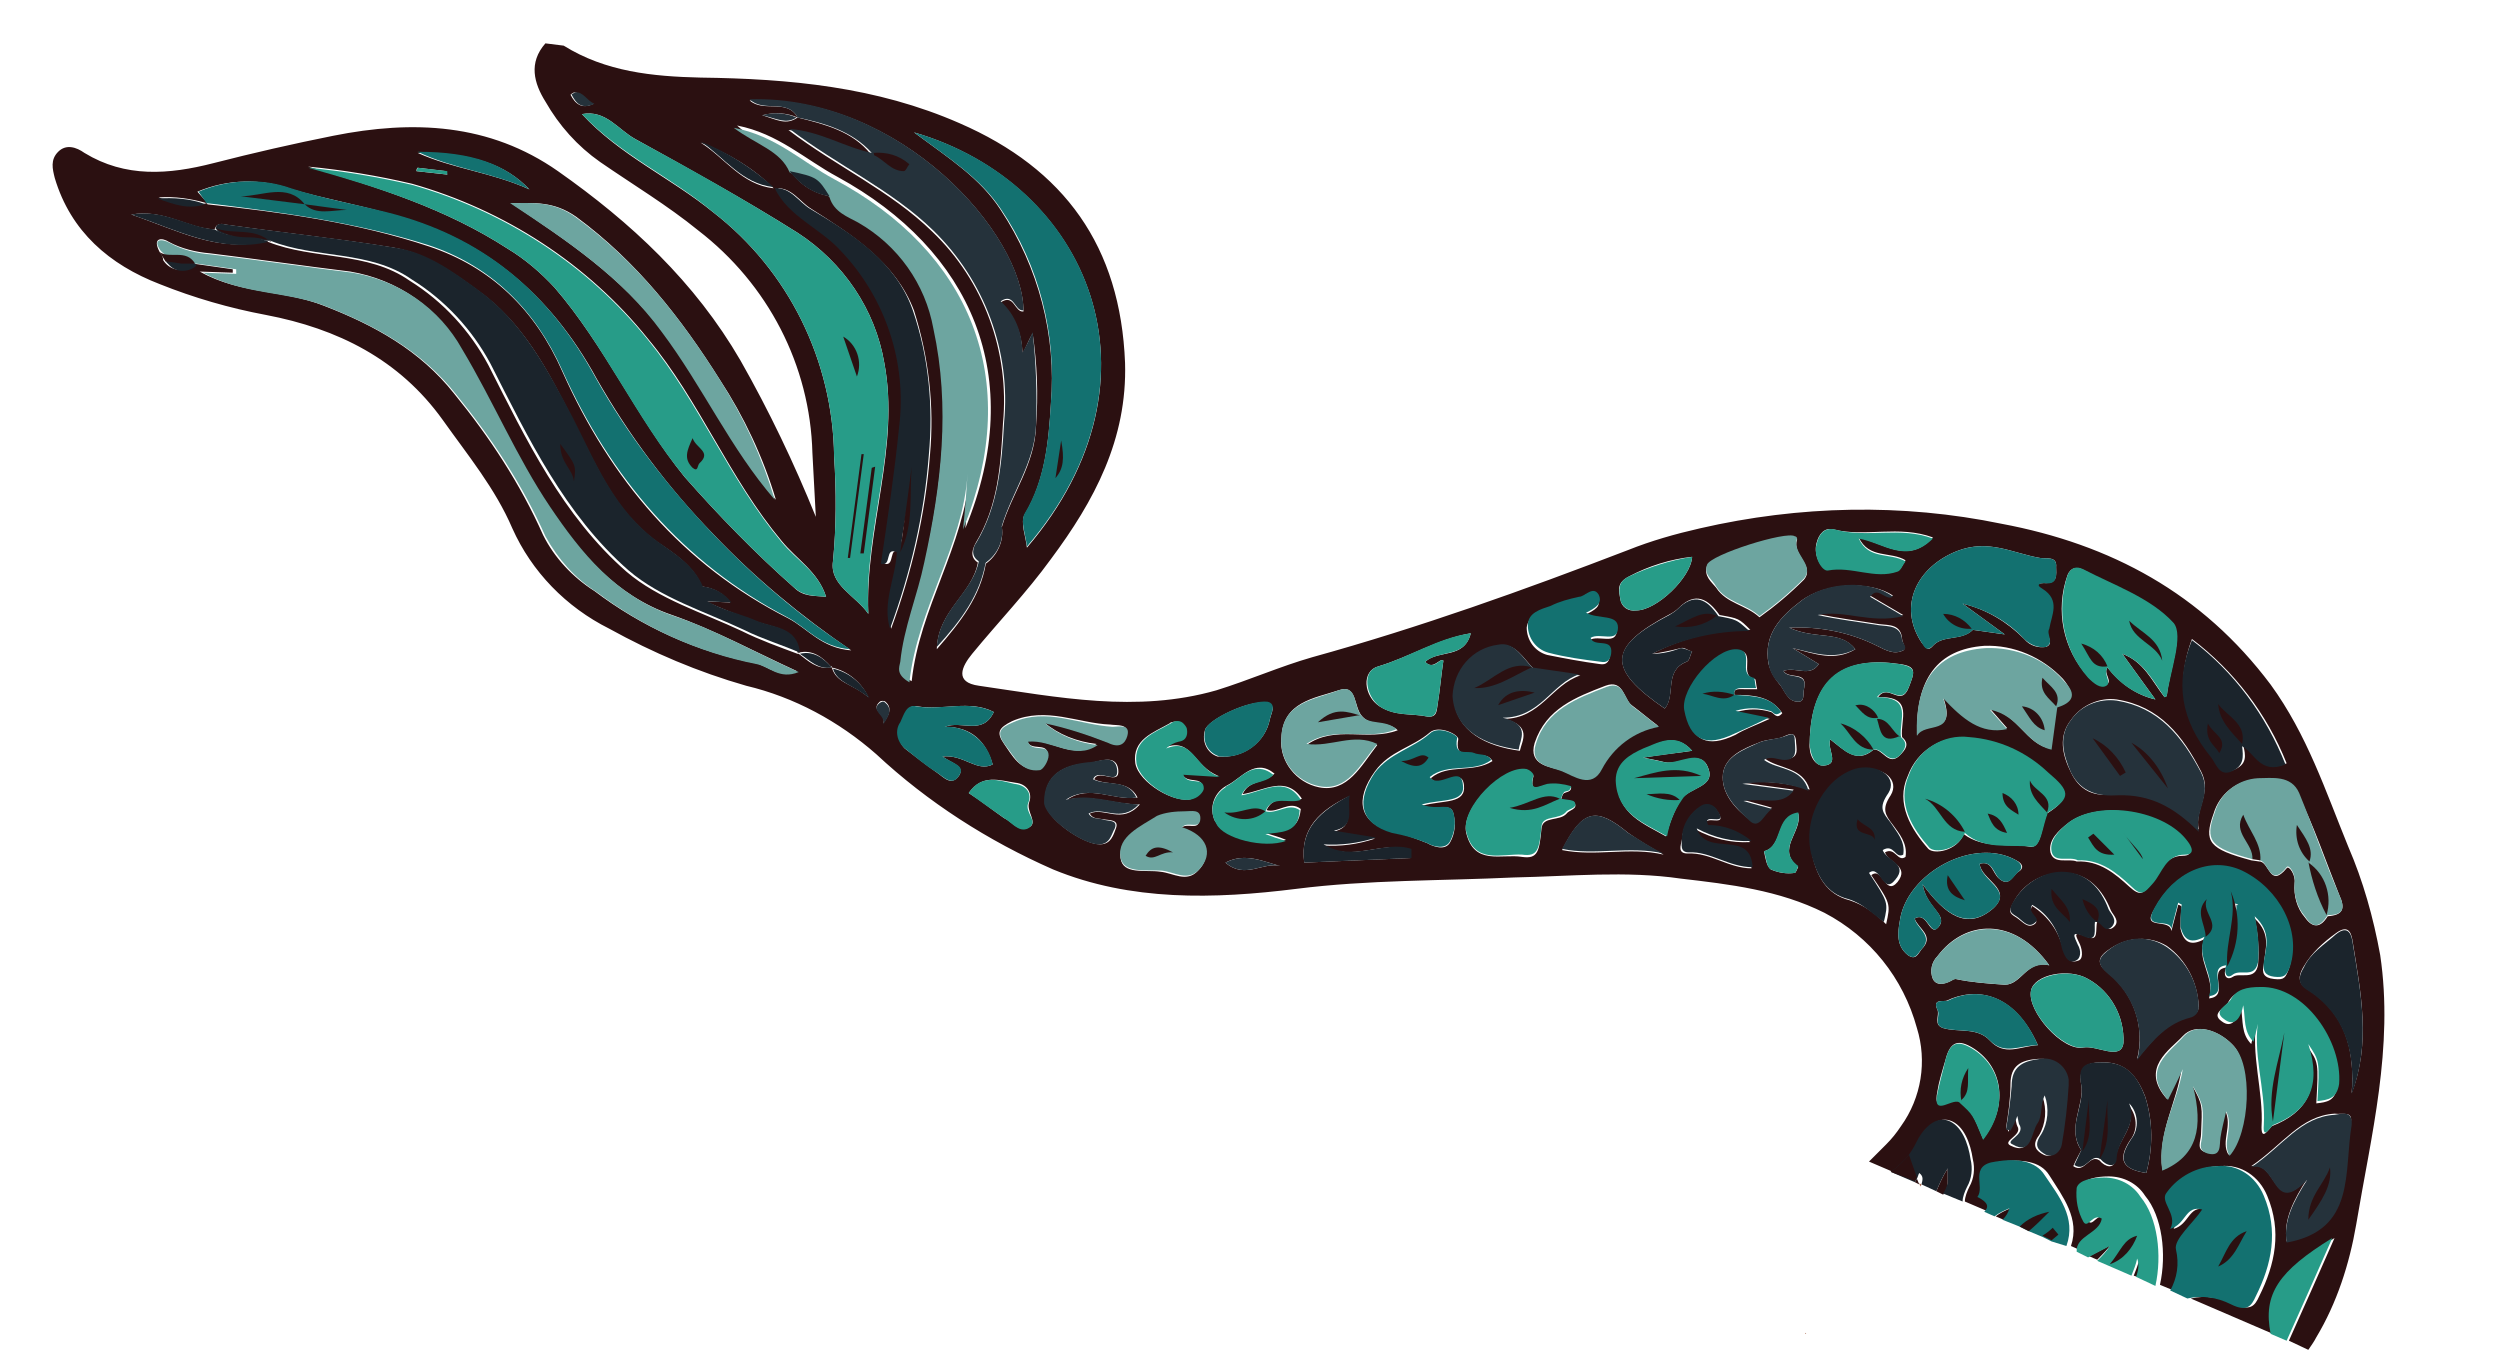 <?xml version="1.0" encoding="utf-8"?>
<!-- Generator: Adobe Illustrator 20.1.0, SVG Export Plug-In . SVG Version: 6.00 Build 0)  -->
<svg version="1.1" id="Layer_1" xmlns="http://www.w3.org/2000/svg" xmlns:xlink="http://www.w3.org/1999/xlink" x="0px" y="0px"
	 viewBox="0 0 219.1 119.2" style="enable-background:new 0 0 219.1 119.2;" xml:space="preserve">
<style type="text/css">
	.st0{fill:#2B1011;}
	.st1{fill:#279C88;}
	.st2{fill:#1B242C;}
	.st3{fill:#25323B;}
	.st4{fill:#6DA5A0;}
	.st5{fill:#137170;}
	.st6{fill:#A8684E;}
</style>
<title>tail</title>
<path class="st0" d="M202.3,118.3c0.2-0.3,0.5-0.7,0.7-1.1c1.8-3,2.9-6.4,3.5-9.9c1.3-7.8,3.3-15.5,2.1-23.6
	c-0.6-3.3-1.5-6.5-2.8-9.5c-2-4.9-3.6-9.8-6.8-14.2C193,52,185,47.7,175.4,45.9c-8.7-1.8-17.7-1.6-26.4,0.4
	c-2.2,0.5-4.3,1.1-6.3,1.9c-9.1,3.5-18.3,6.8-27.7,9.4c-2.8,0.8-5.5,2-8.4,2.9c-7,2-13.9,0.6-20.8-0.4c-2.2-0.3-1.5-1.7-0.6-2.8
	c2.3-2.8,4.8-5.4,6.9-8.3c3.8-5.1,6.7-10.5,6.5-17.2c-0.4-10.2-5.3-17-14.5-21c-7.3-3.2-14.9-3.9-22.7-4c-4.2-0.1-8.3-0.5-12-2.8
	l-1.6-0.2c-1.5,1.7-1,3.5,0,5.1c1.2,2.1,2.8,3.9,4.8,5.3c2.9,2,5.9,3.8,8.6,6c6.1,4.7,9.8,11.8,10,19.5c0.1,1.8,0.2,3.7,0.3,5.6
	c-1.9-4.7-4.1-9.3-6.6-13.7c-4-6.9-9.6-12.1-16-16.6c-6-4.2-12.7-4.5-19.7-3.1c-3.5,0.7-7,1.5-10.5,2.4c-3.9,1-7.7,1.3-11.3-0.9
	c-0.7-0.5-1.6-0.8-2.3-0.1c-0.7,0.7-0.5,1.5-0.3,2.3c1.4,4.7,4.8,7.6,9.2,9.3c3,1.2,6.1,2.1,9.3,2.7c6.3,1.2,11.7,3.9,15.5,9.2
	c2.2,3.1,4.6,6,6.1,9.5c1.7,3.8,4.7,6.9,8.5,8.8c3.8,2.1,7.8,3.8,12,5c4.2,1,8.1,3.1,11.4,6c4.5,4.2,9.8,7.6,15.5,10.1
	c6.8,2.8,14.1,2.6,21.3,1.7c6.3-0.8,12.7-0.7,19.1-1c4.9-0.1,9.8-0.6,14.6,0.1c4.3,0.5,8.6,1,12.6,3c4,2.1,6.9,5.7,8.1,10.1
	c0.9,2.9,0.4,6.1-1.4,8.6c-0.4,0.6-0.8,1.1-1.3,1.6c-0.5,0.5-1,1-1.5,1.5l2.1,0.9c0.6-0.4,1.1-0.9,1.6-1.5c0.2-0.3,0.4-0.6,0.6-1
	c0.5-1.1,1.6-2.4,2.8-2s1.8,2,2,3.4c0.2,0.8,0.1,1.7-0.3,2.4c-0.2,0.4-0.4,0.9-0.4,1.3l2.1,0.9c0.3-0.4,0.3-0.8-0.6-1.3
	c0.7-0.9-0.8-2.7,1.6-3.1c1.8-0.2,3.5-0.1,4.3,1.2c1.2,1.9,2.7,3.8,1.9,6.2l0.9,0.4c-0.1-1.4,2-1.6,2.2-2.9
	c-0.8-0.5-1.2,0.9-1.6,0.3c-0.5-0.9-0.7-1.9-0.6-3c0.2-0.7,1.4-0.9,2.4-0.9c1.3,0,2.5,0.6,3.2,1.7c1.5,1.8,1.9,5.1,1.3,7.8l1.2,0.5
	c0.6-1.1,0.8-2.3,0.5-3.6c-0.2-0.9,1.5-2.3,2.3-3.5c-1.5-0.4-1.4,1.3-2.8,1.7c0.7-1.3-1-2.4-0.3-3.2c1-1.4,2.7-2.3,4.4-2.3
	c1.8-0.2,3.4,0.9,4.1,2.6c1.3,3.1,0.7,6-0.7,8.8c-0.4,0.9-0.8,1.3-2.2,0.7c-1.2-0.6-2.5-0.8-3.8-0.5l7.2,3.1
	c-0.7-3.5,0.7-5.5,5.4-8.4c-1.4,3.2-2.7,6.1-4,9L202.3,118.3z M199.1,98.7c-0.3,0.3-0.9,1.3-0.9,0.1c0.2-3.2-1-6.4-0.4-9.6
	c-0.2,0.8-0.3,1.5-0.5,2.3c-0.9-0.9-0.7-2-0.9-3.2c-0.3,1-0.8,1.9-1.7,1.2c-1-0.7,0.4-1.2,0.6-1.7c0.5-0.9,1.4-1.1,2.6-1.1
	c3.9-0.1,7.2,4.9,6.9,8.5c-0.1,1.3-0.9,1.4-1.8,1.5c0.2-3.6,0.2-3.6-0.8-5C203.4,95.3,202.2,97.5,199.1,98.7L199.1,98.7L199.1,98.7
	L199.1,98.7L199.1,98.7z M180.2,61.9l-0.5,3.7c-2.2-0.4-2.8-3-5.3-3.5l1.5,1.7c-2.3,0.5-3.8-0.9-5.6-2.7c1.2,3.4-1.5,2-2.3,3.3
	c-0.1-4.9,1.8-7.5,5.9-7.8c2.6-0.1,5.1,1,6.9,2.9C181.9,60.8,181.5,61.5,180.2,61.9z M164.6,61.1c3.2-0.1,1.9,2,2.1,3.5
	c0.7,0.6,0.3,1.1-0.2,1.6c-1,1-1.5-0.6-2.3-0.5c-1.5,1.3-2.6,0-3.8-0.9c-0.3,0.9,0.9,2.2-0.6,2.3c-0.8,0-1.3-1-1.2-2
	c0.1-5.9,3.2-7.6,7.9-6.9c1.5,0.2,1.3,0.7,0.8,2C166.6,62.1,165.5,59.8,164.6,61.1z M152,60.9c1.6,0,3.2,0.1,4.2,1.6
	c-0.5,0.6-0.7,0-1-0.1c-1-0.3-2-0.3-3,0l2.9,0.6c-1.3,0.6-2.2,0.9-3,1.4c-2.5,1.2-3.8,0.5-4.4-2.1c-0.4-1.9,2.6-5.4,4.6-5.3
	c1.7,0.1,0,2.2,1.5,2.5c0.1,0,0.1,0.6,0.2,0.9c-0.4,0-0.7,0-1.1,0C152.4,60.4,151.9,60.3,152,60.9z M145.3,63.6
	c-2.1,0.4-4,1.8-5,3.7c-0.9,1.7-2.6,0.5-3.5,0.2s-2.9-0.4-2.3-2.4c1-3,3.6-4,6.2-5c1.6-0.6,1.6,1.2,2.3,1.7
	C143.8,62.4,144.5,63,145.3,63.6L145.3,63.6z M145.9,62.1c-5.1-3.5-5-5.4,0.5-8.3c0.2-0.1,0.5-0.3,0.7-0.5c1.5-1.5,2.6-0.8,3.6,0.6
	l0,0c1.7,0.3,1.7,0.3,2.7,1.3c-3,0-6,0.7-8.6,2.1c0.8-0.1,1.7-0.3,2.5-0.5c0.3-0.1,0.6,0.2,1,0.3c-0.2,0.3-0.2,0.8-0.5,0.9
	C145.8,58.8,146.9,60.9,145.9,62.1L145.9,62.1z M151,67.8c0.2-1.5,1.8-2.2,3.1-2.7c0.6-0.3,1.6-0.3,2.1-0.5c0.5-0.2,1.1-0.6,1.2,0.3
	c0,0.6,0.4,1.6-0.9,1.6c-0.6,0-1.2-0.4-1.8,0c1.2,0.9,3.3,0.7,3.9,2.7c-1.9-0.6-3.9-0.8-5.8-0.6l4.4,0.6c-1.1,1.4-2.5,0.7-4.4,0.9
	c1.4,0.4,1.9,0.5,2.5,0.7c-0.8,0.4-1.2,1.9-2,1C152.1,70.9,150.8,69.5,151,67.8L151,67.8z M177.9,74.2c-1.9-0.3-4.1,0.2-5.8-1.1
	c-0.6,1.5-2.6,1.8-3.1,1.3c-1.5-1.7-2.9-4-1.8-6.4c0.8-2.2,3-3.6,5.3-3.3c2.6,0.3,5,1.4,6.9,3.1c1.9,1.6,2,2.2,0,3.5l0,0
	C178.9,72.4,178.9,74.4,177.9,74.2L177.9,74.2z M181.5,67.7c-0.8-1.6-1.1-3.2,0-4.6c0.9-1.3,2.5-2,4-1.8c3.8,0.6,5.8,3.2,7.4,6.3
	c1,1.9-0.6,3.3-0.2,5.1c-2.1-2-4.2-3.3-7.1-3.2C184,69.9,182.4,69.6,181.5,67.7L181.5,67.7z M191.6,73.8c0.3,0.5,0.7,1.2-0.3,1.2
	c-1.7,0-2.1,1.7-2.8,2.5s-0.9,1.1-1.9,0.2c-1.2-1.1-2.6-2.3-4.6-2.2c-0.7-0.3-2,0.3-2.3-0.8c-0.2-1.1,0.7-1.9,1.6-2.6
	C184,70.1,189.6,71.1,191.6,73.8L191.6,73.8z M178.1,79.4c-0.5,0.8,0.8,1.2,0.2,1.6s-1-0.2-1.6-0.6c-0.7-0.4-0.6-0.6-0.3-1.2
	c0.8-1.7,2.6-2.8,4.5-2.7c2.1,0,3.4,1.5,4.1,3.3c0.2,0.4,0.8,0.9,0.3,1.4c-0.7,0.7-0.9-0.6-1.5-0.4c-0.2,0.6,0.2,1.8-0.9,1.3
	c-1.4-0.6-0.9,0-0.6,0.7c0.2,0.5,0.3,1.3-0.2,1.4c-0.8,0.3-1.1-0.5-1.3-1.1C180.4,81.6,179.5,80.3,178.1,79.4z M178,86.8
	c0.3-1.4,3.3-2,5-1c2,1.1,3.2,3.3,3.1,5.6c-0.2,1.6-2.3,0.2-3.5,0.4C180.8,92.2,177.6,88.6,178,86.8L178,86.8z M185,83.1
	c1.5-1,3.4-1.1,4.9-0.2c1.7,1.2,2.7,3.2,2.8,5.3c0,0.5-0.4,0.8-0.8,0.9c-1.9,0.5-3.1,1.8-4.6,3.7c0.7-2.8-0.3-5.7-2.5-7.5
	C183.6,84.4,183.9,83.8,185,83.1L185,83.1z M188.8,79.7c1.7-3.2,4.8-4.6,7.6-3.2c3.4,1.5,5.2,5.3,4.2,8.4c-0.3,0.8-0.4,1-1.3,0.9
	s-1.1-0.5-0.9-1.3c0.1-1.3,0.7-2.6-0.8-4c0.3,1.3,0.4,2.7,0.3,4c-0.2,1.5-1.6,0.7-2.2,1.1s-0.9-0.2-0.6-0.8
	c-1.7,0.2,0.4,2.5-1.5,2.7c0.6-1.8-1.2-3.4-0.4-5.2c-1.1,0.6-1.8,0.4-2.1-0.9c0-0.6,0-1.3,0.1-1.9c0-0.1-0.2-0.2-0.3-0.2
	c-0.2,0.8-0.4,1.5-0.6,2.3C190.2,80.4,187.6,81.6,188.8,79.7L188.8,79.7z M189.5,102.5c-0.4-3.3,1.3-5.9,1.7-8.9
	c-0.4,0.9-0.9,1.9-1.3,2.7c-2.4-2.7,0.3-4.3,1.4-5.5c1.1-1.2,3.1-0.5,4.3,0.7c1.8,1.7,1.5,7.8-0.3,9.7c-0.7-1.2,0.4-2.5-0.3-3.9
	c-0.2,0.9-0.3,1.7-0.5,2.3c-0.2,0.6,0.1,1.6-1.1,1.4c-1-0.2-0.5-1-0.5-1.6c0.1-2.5,0.2-2.5-0.8-4.3
	C193,98.7,192.6,101.2,189.5,102.5L189.5,102.5z M182.4,100.8c-1.3-1.9,0.3-4,0-5.7c-0.3-1.7,0.6-2,1.9-2c2,0,3,1.2,3.7,3
	c0.7,2.2,0.7,4.5,0.1,6.7c-2-0.3-2.6-1.1-1.4-2.9c0.7-0.9,0.6-2.2-0.2-3.1c0.9,1.9-1,3.1-1.1,4.8c-0.1,0.9-0.9,0.7-1.4,0.1
	c-0.9-0.6-1.3,1.2-2.3,0.5C181.9,101.7,182.2,101.2,182.4,100.8L182.4,100.8z M175.8,98.9c0.2-1.3,0.4-2.6,0.4-3.9
	c0-1.6,0.9-2.1,2.4-2.2c0.2,0,0.3,0,0.5,0c1.2,0.1,2.1,1.1,2,2.3c0,1.7-0.2,3.5-0.6,5.2c-0.1,0.7-0.8,1.2-1.4,0.9
	c-0.6-0.3-1.1-0.8-0.4-1.7c0.6-1,0.7-2.3,0.3-3.4c-0.3,0.8-0.2,1.8-0.6,2.4c-0.6,0.8-0.4,2.8-2.2,1.9c-0.8-0.4,1.1-0.9,0.6-1.7
	c-0.1-0.2-0.1-0.4-0.2-0.8c-0.2,0.5-0.4,0.9-0.6,1.3C176,99,175.9,98.9,175.8,98.9L175.8,98.9z M170.5,92.9c0.4-1.6,1.1-1.9,2.5-1
	c2.6,1.7,3,5.1,0.8,7.9c-0.9-2.2-0.9-2.2-2-3.3c-0.6-0.6-2.5,1.5-2-0.9C169.9,94.9,170.2,93.9,170.5,92.9L170.5,92.9z M169.8,88.5
	c-0.5-1,0.6-0.7,0.8-0.8c2.5-1.2,5.9-0.8,8,3.9c-1.6,0.1-2.9,1-4.2-0.4c-1.1-1.2-2.8-0.7-4.1-1.1C169.4,89.8,170,89,169.8,88.5
	L169.8,88.5z M169.4,85.8c-0.3-0.7-0.1-1.5,0.4-2c2.4-3.2,6.7-3.5,9.8,0.8c-2-0.5-2.4,1.7-3.9,1.7c-1.5-0.1-2.9-0.2-4.3-0.5
	c-0.1,0-0.2,0-0.3,0.1C170.4,86.3,169.7,86.4,169.4,85.8L169.4,85.8z M176.7,75.4c0.6,0.3,0.7,0.7,0.2,1s-0.8,1.4-1.7,0.6
	c-0.6-0.5-0.6-1.6-1.7-1.3c0.1,1.4,3,2.2,1.2,3.9c-2.3,2-4.2,0.6-6.2-2.1c0.3,2,2.1,2.6,1.5,3.6c-0.9,1.3-1-1.3-2.2-0.6
	c0.3,0.9,1.8,1.5,0.6,2.7c-0.3,0.4-0.5,1-1.2,0.5c-1-0.8-0.9-1.9-0.7-3C167.1,76.5,173,73.3,176.7,75.4z M162.1,78.9
	c-2-0.5-2.9-2.1-3.3-4.1c-0.7-3.2,1.3-6.8,4.3-7.3c2-0.4,3.4,0.9,2.6,2.2c-0.8,1.2-0.5,1.7,0.2,2.6c0.5,0.7,1.3,1.6,1.1,2.8
	c-0.7,0.5-0.9-0.9-1.8-0.4c0.3,0.9,2.2,1.2,1.1,2.6c-1.1,1.3-1.3-1.4-2.3-0.6c1.7,2.5,1.7,2.5,1.3,4.3
	C164.3,80,163.3,79.3,162.1,78.9L162.1,78.9z M157.3,76.5c-0.7,0.1-1.4,0-2.1-0.3c-0.4-0.3-0.5-1.1-0.6-1.6c1.7-0.4,1-3.1,3-3.3
	c0.4,1.6-2,3.1,0,4.7C157.6,75.9,157.4,76.5,157.3,76.5L157.3,76.5z M147.9,74.8c-0.9,0-0.6-0.7-0.5-1.2c0.1-1.2,0.7-2.3,1.7-2.9
	c0,0,0,0,0,0c0.5-0.3,1.1-0.1,1.4,0.4c1.1,1.6-1.4,0.1-0.9,1.3c1.4,0,2.7,0.5,3.8,1.4c-1.7,0.1-3.3-0.3-4.8-1.1
	c0.9,2.6,4.7,0,4.9,3.4C151.5,76.1,149.9,74.7,147.9,74.8L147.9,74.8z M142.7,73c1,0.7,2,1.3,3.1,1.9c-3-0.7-5.9,0.2-8.9-0.4
	C138.7,70.9,139.9,70.7,142.7,73z M141.7,68.5c-0.1-1.6,1.3-2.4,2.4-2.8c1.2-0.6,2.8-1.5,4.2,0.1c-1.3,0.2-2.5,0.3-4.3,0.6
	c1.1,0.2,1.5,0.3,1.9,0.4c1.3,0.3,3.2-1.2,3.8,0.5c0.7,1.7-1.7,1.7-2.4,2.8l0,0c-0.6,1-1,2.1-1.3,3.2
	C144.1,72.2,141.8,71.4,141.7,68.5L141.7,68.5z M128.5,73c-0.5-2.1,3.2-5.9,5.3-5.5c0.3,0.1,0.5,0.3,0.6,0.5
	c-0.4,1.6,0.4,0.9,1.2,0.8c0.7,0,1.4,0.1,2.1,0.2c0,0.4-0.4,0.4-0.6,0.5c-0.2,0.1-0.2,0.4-0.3,0.6c0.4,0.1,1.1,0,1.2,0.3
	c0.3,0.5-0.5,0.6-0.7,0.9c-0.6,0.7-2.1,0.2-2.2,1.3c-0.2,2-0.3,2.7-1.7,2.5C131.6,74.8,129.2,75.9,128.5,73L128.5,73z M127.1,73.8
	c-0.4,0.8-1.5,0.4-2,0.1c-1-0.4-2-0.8-3.1-1c-2.9-0.8-3.3-2.8-1.5-5.3c1.3-1.8,3.3-2.1,4.8-3.4c0.8-0.7,2.6,0.2,2.5,0.6
	c-0.3,1.7,0.9,1,1.5,1.3c0.4,0.2,1.1-0.1,1.5,0.6c-1.7,1.1-3.9,0.2-5.4,1.5c0.8,1.1,2.7-1.1,2.9,0.6s-1.8,1.3-3.6,1.8
	c1.4,0.6,2.5-0.4,2.7,0.8C127.6,72.2,127.5,73.1,127.1,73.8L127.1,73.8z M114.3,75.6c-0.4-3,1.4-4.6,3.9-5.8
	c-0.3,1.2,0.6,2.7-1.4,3.1l3.7,0.6c-1.5,0.5-3,0.7-4.6,0.6c2.6,1.5,5.3-0.5,7.7,0.4c0,0.2,0,0.5,0,0.7L114.3,75.6L114.3,75.6z
	 M107.4,75.6c1.7-0.9,3.3-0.1,4.8,0.3C110.7,75.5,109.1,77.1,107.4,75.6z M98.2,75.2c-0.2-1.8,1.9-2.7,3.3-3.6
	c0.7-0.3,1.5-0.5,2.3-0.4c0.5,0,1.3-0.2,1.3,0.6c0,1.1-1.1,0.2-1.6,0.8c2.2,0.7,2.8,2.4,1.5,3.7c-1,1.1-2.2,0.2-3.3,0.1
	C100.4,76.2,98.4,76.7,98.2,75.2L98.2,75.2z M88,71.7C87,71,86,70.2,84.9,69.5c1.2-1.7,2.7-1.1,4.1-0.9c1,0.1,1.5,0.9,1.2,1.7
	c-0.3,0.8,0.8,1.8,0,2.2C89.3,73,88.7,72,88,71.7L88,71.7z M77.4,63.4c0.4-0.8-1.2-1.1-0.3-1.9c0.1-0.1,0.4-0.1,0.5,0
	C78.3,62.1,77.8,62.8,77.4,63.4L77.4,63.4z M79.9,59.7c-1.3-0.7-0.9-1.3-0.9-1.8c0.3-3,1.5-5.8,2.1-8.7c1.4-6.7,2.3-13.6,0.8-20.5
	c-0.8-3.9-3.2-7.3-6.6-9.3c-0.9-0.6-2.2-1-2.5-2.2c-1.4-0.2-2.7-1-3.5-2.2c-0.9-1.9-3-2.4-4.7-4c3.6,0.7,6,3,8.8,4.5
	C85.1,21.9,90.1,33,84.6,46.3c0.2-1.9,0.3-3.4,0.4-4.9C84.5,47.9,80.6,53.2,79.9,59.7L79.9,59.7z M14,22.1c-0.7-1.3,0.2-1.3,0.8-0.9
	c1.1,0.6,2.4,0.9,3.6,1c4.1,0.5,8.2,1.1,12.3,1.6c4.1,0.7,7.6,3.1,9.6,6.7c2.7,4.5,4.8,9.4,7.7,13.8c2.7,4,5.9,7.9,10.9,9.6
	c3.7,1.3,7.2,3.2,10.9,4.9c-1.6,0.7-2.5-0.5-3.7-0.7c-5.1-1-9.9-3.2-14-6.3c-1.9-1.2-3.5-2.9-4.5-4.9c-2-4.5-4.7-8.6-7.8-12.4
	c-3-3.8-7-6-11.4-7.7c-3.5-1.4-7.3-1-10.9-3l2.9,0.1c0-0.1,0-0.3,0-0.3l-3.5-0.5l0,0c-0.1,0.1-0.2,0.2-0.3,0.3
	c-0.8,0.5-1.8,0.2-2.3-0.6C14.3,22.6,14.2,22.3,14,22.1L14,22.1z M11.5,18.8c2.9-0.5,4.9,1.2,7.3,1.3l-0.1,0c0,0,0.1,0,0.1,0
	c0.2-0.6,0.7-0.5,1.1-0.4c4.9,0.7,9.7,1.2,14.6,2c2.8,0.5,5.1,2.1,7.3,3.7c4,2.8,6.2,7,8.3,11.2c2.1,4,3.6,8.1,7.5,10.9
	c1.5,1,3.2,2.1,3.9,3.9c1,0.1,1.9,0.6,2.5,1.4l-2.2-0.1c1.4,0.6,2.8,1.2,4.3,1.7c1.4,0.6,3.6,0.5,3.8,2.8l0.1,0l0,0l0,0
	c1.2-0.3,2.1,0.4,2.8,1.2l0.1,0c0,0,0,0.1,0,0.1c1.4,0.3,2.6,1.3,3.2,2.6c-1.4-1.2-2.8-1.2-3.2-2.6l-0.1,0l0,0
	c-1.2,0.2-2-0.6-2.8-1.2c0,0-0.1,0-0.1,0l0,0l0,0c-1.6-0.6-3.3-1.2-4.9-2c-3.4-1.6-7.3-2.8-10.1-5.2c-5.6-4.9-8.8-11.6-12.1-18.1
	c-1.6-3-4-5.6-6.9-7.4c-3.7-2.6-8.4-1.8-12.4-3.4l0,0l0,0c0,0-0.1-0.1-0.2-0.1C19.2,22.2,15.6,20.2,11.5,18.8L11.5,18.8z M17.3,16.8
	c2.6-1.1,5.6-1.2,8.3-0.2c2.8,0.8,5.6,1.3,8.4,2.1c8.3,2.1,14.2,7,18.3,14.5c2.8,4.9,6.2,9.5,10.2,13.6c3.6,3.8,7.7,7.2,12.1,10.2
	c-2.6-0.2-3.8-1.9-5.5-2.8C59.8,49.5,53.5,42,49.3,32.6c-2.4-5.5-6.3-9.2-11.7-11c-6.3-2.1-12.9-3-19.5-3.7l0.1,0
	c0,0-0.1-0.1-0.1-0.1c-1.5,0.5-2.8,0-4.2-0.5c1.4-0.1,2.8,0.1,4.2,0.5c0-0.1,0-0.1,0-0.1L17.3,16.8L17.3,16.8z M36.6,13.4
	c4.8,0,7.7,1,9.8,3.2C43.1,15.1,39.7,14.8,36.6,13.4L36.6,13.4z M39.1,15c0,0.1,0.1,0.2,0.1,0.3l-2.7-0.3c0-0.1,0-0.2,0.1-0.3
	L39.1,15z M63.1,33.3c2.1,3.2,3.8,6.8,4.9,10.5c-3.9-4.6-6.3-9.9-9.9-14.7c-3.6-4.8-8.4-8-13.3-11.3c2,0,3.7-0.2,5.7,1.2
	C55.8,22.9,59.7,27.9,63.1,33.3L63.1,33.3z M72.4,52.3c-1.1-0.1-2,0-2.8-0.8c-3.4-3-6.6-6.3-9.6-9.7c-4.2-5.2-7-11.5-11.4-16.6
	c-1.2-1.3-2.6-2.5-4.1-3.4c-5.4-3.5-11.4-5.4-17.5-7.2c3.1,0.3,6.1,0.8,9.1,1.5c8.1,2.3,15.4,7,20.7,13.6
	c4.5,5.4,7.1,12.2,11.7,17.7C69.8,49,71.7,50.1,72.4,52.3z M52,9.1c-1,0.5-1.6,0-2-0.8c0,0,0.1-0.1,0.3-0.2C51,8.1,51.3,8.9,52,9.1z
	 M55.7,12.2c4.7,2.6,9.6,5.3,14.2,8.2c4,2.6,6.8,6.7,7.6,11.4c1.4,7.4-1.7,14.6-1.4,22c-1.1-1.6-3.4-2.5-3.1-4.6
	c0.3-3,0.3-6.1,0.1-9.2c-0.1-8.4-4-16.3-10.6-21.4c-3.7-3-8.2-5-11.5-8.6C53.1,9.6,54.2,11.4,55.7,12.2L55.7,12.2z M67.8,16.5
	c-2.8-0.3-4.3-2.7-6.4-4C63.8,13.4,66,14.7,67.8,16.5c0.1,0,0.2,0,0.2,0l0,0l0,0c1.4-0.1,2.1,1.2,3.1,1.8c3.6,2.3,7.4,4.7,9,8.9
	c1.3,4.1,1.8,8.4,1.4,12.7c-0.4,5.2-1.6,10.3-3.4,15.2c-0.7-2.4,0.5-4.5,0.8-6.7c-1.1-0.6-0.4,1.3-1.4,1c0.5-4,1.2-8,1.6-12
	c0.6-5.6-1.2-11.3-5.1-15.4c-1.8-2-4.6-3-5.8-5.5c0,0-0.1,0-0.1,0C67.9,16.5,67.9,16.5,67.8,16.5L67.8,16.5z M69.9,10.3
	c-0.9-1.7-3-0.4-4.2-1.5c13.2-0.5,24,11.7,24,18.5c-0.8,0.1-0.8-1.6-2-0.8c1.2,1.2,1.9,2.8,1.9,4.5c0.4-0.7,0.5-1.1,0.9-1.8
	c0.4,2.7,0.5,5.4,0.3,8.1c-0.1,3.4-2.1,5.9-3,8.9c0.2,1.2-0.4,2.5-1.4,3.2c-0.5,2.9-2.2,5.1-4.3,7.5c0.1-3.4,3.1-4.8,3.6-7.6
	c-0.8-0.5-0.4-1.3-0.2-1.7c2-3.3,2.2-6.9,2.4-10.5c0.6-6.3-1.7-12.5-6.2-16.8c-3.7-3.6-8.4-5.7-12.6-8.9c2.7,0.1,4.8,1.6,7.2,2.1
	C74.7,11.5,72.3,10.9,69.9,10.3c0,0.1,0,0.1,0,0.1C69.9,10.3,69.9,10.3,69.9,10.3c-1,0.7-1.8,0.2-3.1-0.2C67.9,9.8,69,9.9,69.9,10.3
	C70,10.3,70,10.3,69.9,10.3L69.9,10.3L69.9,10.3z M80.1,11.6c15.3,4.5,22.6,21.5,9.9,36.4c-0.1-1-0.6-2.2-0.2-2.9
	c1.8-3,2.1-6.4,2.3-9.7c0.5-6-1.1-12-4.4-17C85.9,15.6,83.2,13.9,80.1,11.6L80.1,11.6z M87.1,62.4c-1,2.1-2.8,0.7-4.3,1.3
	c2.4,0,3.6,1.3,4.2,3.3c-1.4,0.7-2.5-0.9-4.4-0.7c0.8,0.6,1.9,0.8,1.5,1.6c-0.7,1.1-1.4,0.2-2-0.2c-1-0.7-1.9-1.4-2.8-2.1
	C78.7,65,78.5,64,79,63.3c0.3-0.5,0.5-1.6,1.4-1.4C82.6,62.3,85,61.3,87.1,62.4L87.1,62.4z M98.7,64.4c-0.2,0.6-0.7,1-1.7,0.6
	c-1.8-0.7-3.6-1.3-5.5-1.7c1.3,1.1,2.9,1.7,4.6,1.9c-2.1,1.5-4-0.5-6.1-0.3c0.3,1,1.8,0.1,1.8,1.2c0,0.5-0.5,1.3-0.8,1.3
	c-1.6,0.2-2.3-1.2-3-2.2c-0.7-1-0.5-1.4,0.7-2c3-1.3,5.8,0.2,8.6,0.3C97.9,63.6,99,63.4,98.7,64.4L98.7,64.4z M95.4,66.9
	c0.8-0.1,2.4-0.9,2.6,0.5c0.2,1.6-1.7-0.1-2.1,0.9c1.2,0.6,3,0,3.8,1.6c-2.1,0.3-4.2-1.2-6.2,0.2c2.1-0.5,4.1,0.4,6.4,0.4
	c-1.6,1.8-3.1,0.2-4.4,0.8c0.3,0.5,0.7,0.4,1.2,0.5c0.5,0.1,1.4,0,1.1,0.8c-0.2,0.5-0.4,1.4-1.4,1.4c-1.5,0-4.8-2.3-4.8-3.7
	C91.5,67.9,93.3,67,95.4,66.9L95.4,66.9z M103.2,64.9c-0.4,0-0.7,0.4-1.1,0.6c2.4-0.9,2.5,1.7,4.7,2.5l-3.2-0.2
	c0.4,1,1.8,0.1,1.8,1.3c0,0.3-0.5,0.7-0.9,0.9c-1.5,0.5-4.7-1.4-5-3.1c-0.3-2.1,1.6-2.7,3-3.5c0.1-0.1,0.1-0.1,0.2-0.1
	c0.5-0.2,1,0.1,1.1,0.5C104,64.2,104,64.8,103.2,64.9L103.2,64.9z M111.3,63c-0.4,2.1-2.4,3.5-4.5,3.3c0,0-0.1,0-0.1,0
	c-0.9-0.3-1.4-1.3-1.1-2.3c0.2-0.9,3.9-2.7,5.4-2.4C111.9,61.8,111.4,62.5,111.3,63L111.3,63z M106.6,72.1c0,0,0-0.1-0.1-0.1
	c-0.6-1.2-0.1-2.6,1.1-3.2c1.2-0.6,2.4-2.4,4.1-1c-0.9,0.9-2.2,0.5-2.8,1.8c1.9-0.3,3.8-1.7,5.2,0.4c-1,0.4-2.4-0.5-3.1,1
	c1,0.3,2-0.9,3-0.1c-0.2,2.1-1.7,1.9-3.1,2.1c0.6,0.2,1.1,0.3,1.8,0.6C110.8,74.3,107.2,73.4,106.6,72.1L106.6,72.1z M117.3,60.5
	c1.7-0.6,1.3,1.5,2.1,2.3l0,0l0,0l0,0l0,0c0.8,0.9,2.1,0.3,3.1,1.2c-2.6,1-5.5-0.5-8,1.3c2.2,0.3,4.1-1,6.2,0
	c-1.4,1.8-2.6,4.2-5.1,3.7c-2-0.4-3.5-2.3-3.3-4.3C112.4,61.5,115.2,61.2,117.3,60.5L117.3,60.5z M128.9,55.5
	c-0.6,2.3-2.8,1.4-4,2.5c0.7,0.8,1.3-0.4,1.6-0.1c-0.2,1.3-0.3,2.6-0.5,3.8c-0.1,0.5,0,1.2-0.9,1.1c-1.4-0.3-2.8,0-4.2-0.9
	s-1.6-3.1-0.1-3.5C123.5,57.6,126,56,128.9,55.5L128.9,55.5z M127.4,61.1c0-2.3,1.7-4.2,4-4.5c1.4-0.3,2.1,1.1,3,2l0,0l0,0l0,0
	l4.1,0.6c-2.5,0.8-3.5,3.8-6.7,3.8c2.5,0.6,1.6,1.9,1.4,2.8C130.2,65.4,127.6,64.1,127.4,61.1L127.4,61.1z M138.9,53.9
	c1.2,0.5,2.8,0.1,2.8,1.3c0,1.4-1.6,0.4-2.4,0.9c0.3,0.8,2-0.1,1.8,1.4c-0.1,0.5-0.3,0.8-0.9,0.7c-1.5-0.2-3.1-0.5-4.6-0.8
	c-1.1-0.3-1.8-1.3-1.8-2.4c0.1-1,1.2-1.4,2-1.7c0.8-0.4,1.7-0.6,2.5-0.8c0.5-0.1,1.2-1.1,1.6-0.1C140.5,53.1,139.7,53.5,138.9,53.9z
	 M143.4,53.5c-0.7,0.1-1.3-0.3-1.4-1c-0.1-0.7-0.4-1.4,0.8-2c1.7-0.9,3.6-1.5,5.5-1.7C148.2,50.6,145.2,53.5,143.4,53.5z
	 M157.5,47.3c-0.5,1.3,1.6,2.3,0.6,3.5c-1.2,1.2-2.5,2.3-3.9,3.3c-1.2-1.1-2.9-1.2-3.8-2.6c-0.4-0.5-1.1-1-0.8-1.9
	c0.3-0.8,7-3,7.7-2.5C157.4,47.1,157.5,47.2,157.5,47.3L157.5,47.3z M160.7,46.4c2.8,0.7,5.7-0.4,8.7,0.7c-2.2,2.4-4.3,0.5-6.5,0
	c0.9,1.9,2.8,1.2,4.1,2c-0.2,0.3-0.4,0.8-0.7,0.9c-2,0.7-4-0.5-6.1-0.1c-0.5,0.1-1.3-1.2-1-2.3C159.4,46.8,159.9,46.2,160.7,46.4
	L160.7,46.4z M157.8,52.7c2.2-1.7,6.2-1.8,8.1-0.5c-0.7,0.4-1.3-1-2,0l2.9,1.7c-2.9,0.7-5.2-0.6-7.5-0.1c1.8,0.4,3.6,0.6,5.4,0.9
	c0.9,0.1,1.9,0,2,1.3c0,0.3,0.4,0.8,0.1,1c-0.8,0.4-1.5,0-2.3-0.4c-2.4-1.2-5-1.7-7.7-1.6c2.3,1.1,4.5,0.2,5.8,1.9
	c-1.8,1.1-3.6,0.4-5.5-0.1l2.3,1.4c-0.8,1.2-2,0.2-3.1,0.6c0.5,0.8,2.2-0.1,1.8,1.6c-0.1,0.4,0.1,1.1-0.5,1.1c-1,0-1.2-1.1-1.7-1.6
	c-0.4-0.5-0.7-1-0.9-1.7C154.5,55.6,156.1,54,157.8,52.7L157.8,52.7z M179.1,51.1c-0.3,0-0.9,0.1-0.3,0.5c1.6,1,0.7,2.3,0.6,3.5
	c-0.1,0.6,0.7,1.3-0.1,1.6c-0.7,0.1-1.4-0.1-1.9-0.7c-1.5-1.5-3.3-2.6-5.4-3.1l3.7,2.7l-2.8-0.4l0,0c-1,1-2.6,0.4-3.5,1.4
	c-0.5,0.6-0.7,0-1-0.3c-2.1-3.2-0.4-6.6,3.1-8c2.8-1.1,4.9,0.2,7.3,0.6c0.5,0.1,1.5-0.2,1.4,0.8C180.2,50.3,180.4,51.2,179.1,51.1
	L179.1,51.1z M190.4,54.6c1,1.1-0.3,4.2-0.5,6.4c0,0-0.2,0.1-0.2,0.1c-1.1-1.4-1.8-3.1-3.7-3.8l2.9,4c-1.7-0.4-3.1-1.4-4.2-2.8
	c-0.4,0.5,0.5,1.2-0.1,1.5s-1.1-0.2-1.6-0.7c-2.2-2.4-2.9-5.8-1.8-8.9c0.3-0.7,0.8-0.7,1.3-0.5C185.2,51.4,188.4,52.5,190.4,54.6
	L190.4,54.6z M192.1,56c3.7,2.8,6.6,6.6,8.3,10.9c-2.2,0.9-2.7-0.9-3.8-1.6c0.2,0.9,0.4,1.7-0.9,2.2s-1.4-0.7-1.8-1.2
	C191.2,63,190.7,59.8,192.1,56L192.1,56z M205,78.4c0.6,1.3,0.3,1.8-1,1.9c-0.6,1-1.3,1.1-2,0.1c-0.7-0.8-1-1.9-0.9-3
	c0.1-0.7-0.5-1.6-0.7-1.3c-1.5,1.8-1.5-0.6-2.4-0.6l-0.7-0.1c-3.7-1-4.2-1.6-3.3-4.1c0.5-1.7,2-2.9,3.8-3c1.2,0,2.9-0.4,3.6,1.3
	C202.8,72.4,203.8,75.4,205,78.4L205,78.4z M206.2,82.6c0.7,4.4,1.6,8.8-0.1,13.2c0.3-3.9-0.6-7.1-4-9.2c-0.9-0.6-0.5-1.4-0.2-1.9
	c0.7-1.2,1.7-2.1,2.8-2.9C205.9,80.9,206.1,81.9,206.2,82.6L206.2,82.6z M206,98.5c-0.7,4.1,0.4,9.2-5.6,10.3
	c-0.3-1.9,0.6-3.6,1.8-5.5c-3,3.3-2.6-1.6-4.9-1.1c2.8-1.9,4.3-4.4,7.3-4.6C205.3,97.7,206.3,97.3,206,98.5L206,98.5z M187.3,111.9
	c0.2-0.5,0.3-1.1,0.2-1.6c-0.1,0.5-0.3,1-0.5,1.5L187.3,111.9L187.3,111.9z M183.8,110.4c0.4-0.4,0.8-0.8,1.2-1.3l-1.9,1
	L183.8,110.4L183.8,110.4z M175.6,106.9c0.3-0.3,0.5-0.6,0.6-1c-0.5,0.2-0.9,0.4-1.3,0.7L175.6,106.9L175.6,106.9z M170.3,104.7
	c0.2-0.3,0.4-0.6,0.4-1c0-0.3,0-0.7,0-1.3c-0.4,0.6-0.7,1.3-1,2L170.3,104.7L170.3,104.7z M168.2,103.8l-0.2-0.5
	c-0.1,0.1-0.1,0.2-0.2,0.3L168.2,103.8z"/>
<path class="st1" d="M62.5,18.6c6.6,5.1,10.5,13,10.6,21.4c0.2,3.1,0.2,6.1-0.1,9.2c-0.3,2.1,2,3,3.1,4.6c-0.4-7.5,2.8-14.7,1.4-22
	c-0.8-4.7-3.6-8.8-7.6-11.4c-4.6-2.9-9.4-5.6-14.2-8.2c-1.5-0.8-2.6-2.6-4.7-2.2C54.4,13.6,58.8,15.5,62.5,18.6z"/>
<path class="st2" d="M18.9,20L18.9,20L18.9,20L18.9,20l0.2,0.3c0.2,0.1,0.4,0.2,0.5,0.2c0.7,0.2,1.4,0.3,2.2,0.4c0.1,0,0.1,0,0.1,0
	c0.5,0,1,0.1,1.4,0.2l0.1,0l0.2,0c0.1,0,0.1,0,0.1,0l0,0c4,1.6,8.7,0.8,12.4,3.4c2.9,1.8,5.3,4.4,6.9,7.4
	c3.3,6.5,6.5,13.2,12.1,18.1c2.8,2.4,6.7,3.6,10.1,5.2c1.6,0.8,3.3,1.3,4.9,2c-0.2-2.3-2.4-2.2-3.8-2.8c-1.4-0.6-2.9-0.9-4.3-1.7
	c0.5-0.6-0.2-0.9-0.4-1.3c-0.8-1.9-2.5-2.9-3.9-3.9c-3.9-2.8-5.5-7-7.5-10.9c-2.2-4.2-4.4-8.4-8.3-11.2c-2.2-1.6-4.5-3.3-7.3-3.7
	c-4.8-0.8-9.7-1.3-14.6-2C19.4,19.6,19,19.5,18.9,20z"/>
<path class="st2" d="M70,57.3L70,57.3L70,57.3L70,57.3L70,57.3z"/>
<path class="st1" d="M44.5,21.8c1.5,0.9,2.9,2.1,4.1,3.4C53,30.3,55.7,36.6,60,41.8c3,3.4,6.2,6.7,9.6,9.7c0.9,0.8,1.8,0.7,2.8,0.8
	c-0.7-2.2-2.6-3.2-3.9-4.8c-4.6-5.5-7.2-12.2-11.7-17.7c-5.3-6.6-12.6-11.3-20.7-13.6c-3-0.7-6-1.2-9.1-1.5
	C33.1,16.4,39.1,18.3,44.5,21.8z"/>
<path class="st3" d="M86.4,49.3L86.4,49.3c0.6-1,1-2.1,1.4-3.2c0.9-3,2.9-5.6,3-8.9c0.1-2.7,0-5.4-0.3-8.1c-0.3,0.7-0.5,1.1-0.9,1.8
	c0-1.7-0.6-3.3-1.9-4.5c1.2-0.8,1.2,0.9,2,0.8c0-6.7-10.8-18.9-24-18.5c1.2,1.2,3.3-0.1,4.2,1.6c2.4,0.5,4.8,1.2,6.5,3.1
	c-2.4-0.5-4.5-1.9-7.2-2.1c4.2,3.2,8.9,5.3,12.6,8.9c4.5,4.4,6.8,10.6,6.2,16.8c-0.2,3.6-0.5,7.3-2.4,10.5c-0.3,0.4-0.6,1.2,0.2,1.7
	C85.9,49.5,86.1,49.5,86.4,49.3L86.4,49.3L86.4,49.3z M77.8,13.8c-0.3-0.1-0.6-0.2-0.9-0.3C77.2,13.6,77.5,13.7,77.8,13.8z"/>
<path class="st4" d="M14.1,22c0.5,0.5,1.2,0.9,1.9,0.9l0.1,0c0.3,0,0.7,0.1,1,0.2l0.1,0l3.5,0.5l0,0.4l-2.9-0.1
	c3.6,2,7.5,1.6,10.9,3C33,28.6,37,30.8,40,34.6c3.1,3.8,5.8,7.9,7.8,12.4c1.1,2,2.6,3.7,4.5,4.9c4.1,3.1,8.9,5.3,14,6.3
	c1.1,0.2,2,1.4,3.7,0.7c-3.8-1.7-7.3-3.7-10.9-4.9c-5.1-1.7-8.2-5.6-10.9-9.6c-2.9-4.3-5-9.3-7.7-13.8c-2-3.6-5.5-6-9.6-6.7
	c-4.1-0.5-8.2-1.1-12.4-1.6c-1.3-0.1-2.5-0.4-3.6-1C14.2,20.9,13.3,20.9,14.1,22z"/>
<path class="st4" d="M69.2,15.1c1.2,0.7,2.5,1.1,3.5,2.2c0.4,1.3,1.6,1.7,2.5,2.2c3.5,2,5.9,5.4,6.6,9.3c1.5,6.9,0.7,13.7-0.8,20.5
	c-0.6,2.9-1.8,5.7-2.1,8.7c-0.1,0.5-0.4,1.1,0.8,1.8c0.7-6.5,4.7-11.9,5.1-18.3c-0.1,1.5-0.2,3-0.4,4.9c5.4-13.3,0.5-24.4-11.3-30.7
	c-2.8-1.5-5.1-3.8-8.8-4.5C66.3,12.7,68.4,13.2,69.2,15.1z"/>
<path class="st5" d="M17.4,16.8l0.7,1l0,0c6.6,0.8,13.2,1.7,19.5,3.7c5.4,1.8,9.3,5.6,11.7,11c4.2,9.3,10.5,16.8,19.7,21.6
	c1.7,0.9,2.9,2.6,5.5,2.8c-4.4-2.9-8.4-6.3-12.1-10.2c-3.9-4.1-7.4-8.6-10.2-13.6c-4.1-7.5-9.9-12.4-18.3-14.5
	c-2.8-0.7-5.6-1.2-8.4-2.1C23,15.6,20,15.7,17.4,16.8z"/>
<path class="st5" d="M87.7,18.3c3.4,5,4.9,11,4.4,17c-0.2,3.3-0.5,6.7-2.3,9.7c-0.4,0.7,0.1,1.9,0.2,2.9
	c12.7-14.8,5.4-31.9-9.9-36.3C83.2,13.9,85.9,15.6,87.7,18.3z"/>
<path class="st1" d="M179.5,71.2c2.1-1.3,1.9-1.9,0-3.5c-1.9-1.8-4.3-2.9-6.9-3.1c-2.3-0.3-4.5,1.1-5.3,3.3
	c-1.1,2.5,0.3,4.7,1.8,6.4c0.5,0.5,2.5,0.2,3.1-1.3c1.7,1.5,3.8,1,5.8,1.2C178.9,74.4,179,72.3,179.5,71.2L179.5,71.2z M170.8,71.5
	c0.2,0.3,0.5,0.7,0.7,1C171.2,72.3,171,71.9,170.8,71.5L170.8,71.5z M179.1,70.2c0,0.2,0.1,0.3,0.1,0.5
	C179.1,70.6,179.1,70.4,179.1,70.2L179.1,70.2z"/>
<path class="st5" d="M195.5,114.3c-1.2-0.6-2.5-0.8-3.8-0.5l-1.5-0.7c0.6-1.1,0.8-2.3,0.5-3.6c-0.2-0.9,1.5-2.3,2.3-3.5
	c-1.5-0.4-1.4,1.3-2.8,1.7c0.7-1.3-1-2.4-0.3-3.2c1-1.4,2.7-2.3,4.4-2.3c1.8-0.2,3.4,0.9,4.1,2.6c1.3,3.1,0.7,6-0.7,8.8
	C197.3,114.5,196.9,115,195.5,114.3z"/>
<path class="st5" d="M179.6,55.1c0.2-1.2,1-2.5-0.6-3.5c-0.7-0.4-0.1-0.5,0.2-0.5c1.2,0.2,1-0.8,1-1.4c0.1-1-0.9-0.7-1.4-0.8
	c-2.4-0.4-4.5-1.7-7.3-0.6c-3.5,1.4-5.2,4.8-3.1,8c0.2,0.3,0.4,0.9,1,0.3c0.9-1,2.6-0.4,3.5-1.4l0,0l2.8,0.4l-3.7-2.7
	c2,0.5,3.9,1.5,5.4,3.1c0.5,0.5,1.2,0.8,1.9,0.7C180.1,56.3,179.3,55.6,179.6,55.1z M172.5,55c-0.2,0-0.4-0.1-0.6-0.3
	C172.1,54.8,172.3,54.9,172.5,55z"/>
<path class="st2" d="M67.9,16.4L67.9,16.4C67.9,16.5,68,16.5,67.9,16.4L67.9,16.4L67.9,16.4L67.9,16.4z"/>
<path class="st2" d="M78,55.1c1.8-4.9,3-10,3.4-15.2c0.4-4.3,0-8.6-1.4-12.7c-1.5-4.3-5.3-6.7-9-8.9c-1-0.6-1.7-1.9-3.1-1.8
	c1.2,2.5,4,3.5,5.8,5.5c3.9,4.1,5.8,9.8,5.1,15.4c-0.4,4-1,8-1.6,12c1,0.3,0.3-1.5,1.4-1C78.5,50.6,77.3,52.8,78,55.1z M79.4,45
	c-0.1,0.9-0.2,1.7-0.4,2.6C79.1,46.7,79.3,45.8,79.4,45L79.4,45z"/>
<path class="st3" d="M181.5,63.1c-1.1,1.4-0.7,3,0,4.6c0.9,1.8,2.5,2.1,4.1,2c2.9-0.1,5,1.1,7.1,3.2c-0.4-1.8,1.2-3.2,0.2-5.2
	c-1.7-3.2-3.7-5.7-7.4-6.3C184,61.2,182.4,61.8,181.5,63.1z"/>
<path class="st5" d="M200.7,84.7c1-3.1-0.9-6.8-4.2-8.4c-2.8-1.3-6,0.1-7.7,3.3c-1.1,2,1.4,0.8,1.5,1.8c0.2-0.8,0.4-1.5,0.6-2.3
	c0.1,0.1,0.4,0.2,0.3,0.2c-0.1,0.6-0.1,1.3-0.1,1.9c0.3,1.3,1,1.5,2.1,0.9c-0.8,1.8,1,3.4,0.4,5.2c1.9-0.2-0.3-2.5,1.5-2.7
	c-0.2,0.6,0,1.3,0.6,0.8c0.7-0.5,1.9,0.4,2.2-1.1c0.1-1.4,0-2.7-0.3-4c1.5,1.4,1,2.7,0.8,4c-0.1,0.8,0.1,1.2,0.9,1.3
	C200.2,85.7,200.4,85.5,200.7,84.7z M193.3,80.2c0.2,0.4,0.3,0.9,0.2,1.4C193.5,81.2,193.4,80.7,193.3,80.2z M196,79.6
	c-0.1,0.6-0.1,1.1-0.2,1.6c-0.1,1-0.2,1.9-0.4,2.8c0.2-0.9,0.4-1.9,0.4-2.8c0.1-0.6,0.1-1.3,0-1.9c0-0.1,0-0.2,0.1-0.1l0,0
	c0.2,0,0.4,0.2,0.1,0.1L196,79.6L196,79.6z"/>
<path class="st4" d="M168,64.5c0.7-1.3,3.5,0.1,2.3-3.3c1.7,1.8,3.3,3.2,5.6,2.7l-1.5-1.7c2.6,0.5,3.1,3,5.4,3.5l0.5-3.7
	c1.3-0.4,1.8-1.1,0.6-2.3c-1.7-2-4.3-3-6.9-2.9C169.8,57.1,167.8,59.6,168,64.5z"/>
<path class="st2" d="M158.7,74.7c0.5,2,1.3,3.6,3.3,4.1c1.3,0.4,2.1,1.3,3.1,2c0.4-1.7,0.4-1.7-1.3-4.3c1-0.8,1.2,2,2.3,0.6
	c1.2-1.4-0.8-1.7-1.1-2.6c1-0.6,1.1,0.8,1.8,0.4c0.2-1.2-0.6-2-1.1-2.8c-0.7-0.9-1.1-1.3-0.2-2.6c0.8-1.3-0.7-2.5-2.6-2.2
	C160.1,67.9,158,71.5,158.7,74.7z"/>
<path class="st1" d="M181.2,50.4c-1,3.1-0.4,6.5,1.8,9c0.5,0.5,1.1,1,1.6,0.7s-0.3-1,0.1-1.6c1,1.4,2.5,2.4,4.2,2.8l-2.9-4
	c1.9,0.7,2.7,2.4,3.7,3.8c0.1,0,0.2-0.1,0.2-0.1c0.3-2.2,1.5-5.3,0.6-6.4c-2-2.2-5.2-3.3-7.9-4.7C182,49.6,181.5,49.7,181.2,50.4z"
	/>
<path class="st4" d="M205,78.4c-1.3-3-2.3-6-3.5-8.9c-0.7-1.6-2.4-1.3-3.6-1.3c-1.8,0.1-3.3,1.3-3.8,3c-0.9,2.5-0.4,3.1,3.3,4.1
	c0.2-0.4,0.2-0.8,0-1.2c-0.1-0.4-0.4-0.8-0.6-1.2c0.3,0.3,0.4,0.7,0.6,1.2c0.1,0.5,0.3,0.9,0.6,1.3c0.8,0,0.9,2.5,2.4,0.6
	c0.2-0.3,0.8,0.6,0.7,1.3c-0.1,1.1,0.2,2.2,0.9,3c0.7,1.1,1.3,1,2-0.1C205.3,80.2,205.6,79.7,205,78.4z M202.8,76.1
	c0.5,1,0.9,2.1,1.1,3.2C203.6,78.2,203.2,77.2,202.8,76.1z M202.1,74.6c0,0.1,0,0.2,0.1,0.2c-0.1-0.1-0.2-0.3-0.3-0.4
	C201.9,74.4,202.1,74.4,202.1,74.6L202.1,74.6z M202.6,75.8L202.6,75.8L202.6,75.8c0-0.1-0.1-0.2-0.1-0.3
	C202.6,75.7,202.6,75.8,202.6,75.8L202.6,75.8z"/>
<path class="st4" d="M191.4,90.8c-1.2,1.4-3.8,2.9-1.4,5.6c0.4-0.8,0.9-1.8,1.3-2.7c-0.5,3-2.3,5.6-1.8,8.9c3.1-1.3,3.6-3.8,2.7-7.4
	c1,1.8,0.9,1.8,0.8,4.3c0,0.6-0.5,1.3,0.5,1.6c1.2,0.3,1-0.7,1.1-1.4s0.3-1.4,0.5-2.3c0.7,1.4-0.4,2.7,0.3,3.9c1.8-2,2.1-8,0.3-9.7
	C194.5,90.3,192.5,89.6,191.4,90.8z"/>
<path class="st1" d="M187.2,111.9c0.2-0.5,0.3-1.1,0.1-1.6c-0.1,0.5-0.3,1-0.5,1.5l-3-1.3c0.4-0.4,0.8-0.8,1.1-1.3l-1.9,1l-1-0.5
	c-0.1-1.4,2-1.6,2.2-2.9c-0.8-0.5-1.2,0.9-1.6,0.3c-0.5-0.9-0.7-1.9-0.6-3c0.2-0.7,1.4-0.9,2.4-0.9c1.3,0,2.5,0.6,3.2,1.7
	c1.5,1.8,1.9,5.1,1.3,7.8L187.2,111.9z"/>
<path class="st1" d="M205,95c0.3-3.7-3-8.6-6.9-8.5c-1.2,0-2.1,0.2-2.6,1.1c-0.3,0.5-1.6,1-0.6,1.7c1,0.8,1.5-0.2,1.7-1.2
	c0.2,1.2,0,2.3,0.9,3.2c0.2-0.8,0.4-1.5,0.5-2.3c-0.7,3.2,0.6,6.4,0.4,9.6c-0.1,1.3,0.5,0.3,0.8,0l0,0l0,0l0,0
	c3.1-1.2,4.3-3.4,3.1-7.1c1,1.5,1,1.5,0.8,5C204,96.4,204.8,96.3,205,95z M199.2,97.4c0-0.7,0.1-1.3,0.3-2
	C199.4,96.1,199.3,96.7,199.2,97.4L199.2,97.4z"/>
<path class="st5" d="M125.3,64.3c-1.5,1.3-3.5,1.7-4.8,3.4c-1.7,2.5-1.3,4.5,1.5,5.3c1.1,0.2,2.1,0.5,3.1,0.9c0.5,0.3,1.6,0.6,2-0.2
	c0.4-0.8,0.5-1.6,0.3-2.4c-0.3-1.1-1.3-0.2-2.8-0.8c1.8-0.5,3.9-0.1,3.6-1.8c-0.2-1.7-2.1,0.5-2.9-0.6c1.6-1.3,3.8-0.3,5.4-1.5
	c-0.4-0.6-1-0.4-1.5-0.6c-0.6-0.3-1.8,0.4-1.5-1.3C127.9,64.5,126.1,63.5,125.3,64.3z"/>
<path class="st4" d="M58,29.1c3.6,4.8,6,10.2,9.9,14.7c-1.1-3.7-2.7-7.2-4.8-10.5c-3.4-5.4-7.3-10.4-12.7-14.3
	c-2-1.4-3.7-1.2-5.7-1.2C49.7,21.1,54.5,24.3,58,29.1z"/>
<path class="st3" d="M157.8,52.7c-1.7,1.3-3.3,2.9-2.8,5.5c0.1,0.6,0.4,1.2,0.9,1.7c0.5,0.6,0.7,1.6,1.7,1.6c0.6,0,0.4-0.7,0.5-1.1
	c0.4-1.6-1.4-0.8-1.8-1.6c1.1-0.4,2.3,0.6,3.1-0.6l-2.3-1.4c1.8,0.4,3.6,1.1,5.5,0.1c-1.2-1.7-3.5-0.8-5.8-1.9
	c2.7-0.1,5.3,0.4,7.7,1.6c0.8,0.4,1.5,0.8,2.3,0.4c0.4-0.2,0-0.6-0.1-0.9c-0.1-1.3-1.2-1.2-2-1.3c-1.8-0.3-3.6-0.5-5.4-0.9
	c2.3-0.5,4.6,0.8,7.5,0.1l-2.9-1.7c0.7-1,1.3,0.4,2,0C164,50.8,160,50.9,157.8,52.7z"/>
<path class="st1" d="M166.6,64.6c-0.2-1.5,1.1-3.5-2.1-3.5c1-1.3,2.1,0.9,2.8-0.9c0.5-1.3,0.7-1.7-0.8-2c-4.8-0.7-7.8,0.9-7.9,6.9
	c0,1,0.5,2.1,1.2,2c1.5-0.1,0.3-1.4,0.6-2.3c1.2,0.9,2.2,2.2,3.8,0.9c0.8-0.2,1.3,1.4,2.3,0.5C166.9,65.7,167.3,65.2,166.6,64.6z
	 M165.7,64.3c-0.3-0.3-0.6-0.6-0.9-0.9C165.2,63.6,165.4,64,165.7,64.3L165.7,64.3z M163.6,65.4c-0.4-0.3-0.7-0.8-1.2-0.9
	C163,64.6,163.3,65,163.6,65.4L163.6,65.4z"/>
<path class="st5" d="M181.1,109.2c0.9-2.5-0.7-4.4-1.9-6.2c-0.8-1.3-2.5-1.5-4.3-1.2c-2.4,0.3-0.9,2.2-1.6,3.1c1,0.5,1,0.9,0.6,1.3
	l0.9,0.4c0.4-0.3,0.8-0.5,1.3-0.7c-0.1,0.4-0.3,0.7-0.6,1l1.5,0.6l0.8,0.4l1.2,0.5l0.8,0.4L181.1,109.2z M177.7,110.2L177.7,110.2
	L177.7,110.2L177.7,110.2L177.7,110.2L177.7,110.2z M176.2,109.5c0-0.1,0-0.1,0-0.2L176.2,109.5L176.2,109.5L176.2,109.5z"/>
<path class="st2" d="M200.3,67c-1.7-4.3-4.5-8.1-8.2-10.9c-1.5,3.7-1,7,1.7,10.3c0.4,0.5,0.7,1.7,1.8,1.2c1.1-0.5,1-1.3,0.9-2.2
	C197.6,66,198.1,67.9,200.3,67z M195.8,63.8c0.2,0.3,0.3,0.6,0.5,0.9C196.1,64.4,195.9,64.1,195.8,63.8L195.8,63.8z"/>
<path class="st3" d="M204.6,97.7c-3,0.2-4.5,2.7-7.3,4.6c2.3-0.6,1.8,4.4,4.9,1.1c-1.2,1.9-2.1,3.6-1.8,5.5c6.1-1.1,5-6.2,5.7-10.3
	C206.2,97.3,205.3,97.6,204.6,97.7z"/>
<path class="st4" d="M140.8,60.2c-2.6,1-5.3,2-6.2,5c-0.6,1.9,1.3,2,2.3,2.4s2.6,1.6,3.5-0.2c1-1.9,2.8-3.3,5-3.7
	c-0.8-0.6-1.5-1.2-2.2-1.7C142.3,61.4,142.4,59.6,140.8,60.2z"/>
<path class="st3" d="M138.4,59.1l-4.1-0.6l0,0l0,0l0,0c-0.9-0.9-1.6-2.3-3-2c-2.3,0.3-3.9,2.2-4,4.5c0.2,3.1,2.9,4.3,5.8,4.7
	c0.1-0.9,1.1-2.2-1.4-2.8C135,62.9,136,59.9,138.4,59.1z M133.9,58.6c-0.4,0-0.8,0.1-1.2,0.2C133,58.7,133.4,58.6,133.9,58.6
	L133.9,58.6z"/>
<path class="st1" d="M158.3,116.9l-0.1-0.1L158.3,116.9L158.3,116.9z"/>
<path class="st1" d="M181.4,72c-0.9,0.7-1.8,1.6-1.6,2.6c0.2,1.1,1.6,0.4,2.3,0.8c2-0.1,3.4,1.1,4.6,2.2c1,1,1.2,0.7,2-0.2
	s1.1-2.5,2.8-2.5c0.9,0,0.6-0.7,0.2-1.2C189.7,71,184.1,70.1,181.4,72z"/>
<path class="st3" d="M185,83.1c-1.1,0.8-1.4,1.3-0.2,2.3c2.2,1.8,3.2,4.7,2.5,7.5c1.5-1.9,2.7-3.2,4.6-3.7c0.5-0.1,0.8-0.5,0.8-0.9
	c0-2.1-1.1-4.1-2.8-5.3C188.4,82,186.5,82,185,83.1z"/>
<path class="st4" d="M122.4,63.9c-1.1-0.9-2.4-0.3-3.1-1.2l0,0l0,0l0,0l0,0l0,0l0,0c-0.7-0.8-0.3-2.8-2-2.2c-2,0.8-4.9,1-5,4.1
	c-0.2,2.1,1.3,3.9,3.3,4.3c2.5,0.5,3.6-1.9,5.1-3.7c-2.1-1-4,0.3-6.2,0C117,63.5,119.9,65,122.4,63.9z M118.7,62.8
	c-0.2,0-0.3,0-0.5,0C118.4,62.8,118.5,62.8,118.7,62.8L118.7,62.8z"/>
<path class="st1" d="M138,70.3c-0.1-0.2-0.7-0.2-1.2-0.3c0.1-0.2,0.1-0.4,0.3-0.6c0.2-0.1,0.5,0,0.6-0.5c-0.7-0.2-1.4-0.3-2.1-0.2
	c-0.8,0.2-1.6,0.8-1.2-0.8c-0.1-0.2-0.3-0.4-0.6-0.5c-2.1-0.4-5.8,3.4-5.3,5.5c0.7,2.9,3.1,1.9,4.9,2c1.4,0.2,1.5-0.5,1.7-2.5
	c0.1-1,1.6-0.5,2.2-1.3C137.5,70.9,138.3,70.8,138,70.3z M135.5,70.2c0.3-0.1,0.6-0.1,0.8-0.1L135.5,70.2L135.5,70.2z"/>
<path class="st2" d="M188.1,102.8c0.6-2.2,0.6-4.5-0.1-6.7c-0.7-1.8-1.6-3-3.7-3c-1.3,0-2.3,0.1-1.9,2c0.3,1.9-1.3,3.7,0,5.7
	c-0.2,0.4-0.4,0.9-0.6,1.3c1,0.7,1.4-1.1,2.3-0.5c0.5,0.6,1.4,0.8,1.4-0.1c0.1-1.7,1.9-2.9,1.1-4.8c0.8,0.8,0.9,2.2,0.2,3.1
	C185.5,101.7,186.1,102.5,188.1,102.8z M184.2,100.8c0.1-0.5,0.2-0.9,0.2-1.4C184.4,99.9,184.3,100.4,184.2,100.8L184.2,100.8z
	 M182.6,100.2c0.1-0.4,0.2-0.8,0.2-1.2C182.8,99.4,182.7,99.8,182.6,100.2L182.6,100.2z"/>
<path class="st5" d="M166.5,80.7c-0.2,1.1-0.3,2.2,0.7,3c0.7,0.5,0.9-0.2,1.2-0.5c1.1-1.2-0.4-1.8-0.6-2.7c1.2-0.7,1.4,1.9,2.2,0.6
	c0.6-1-1.2-1.7-1.5-3.6c1.9,2.6,3.9,4.1,6.2,2.1c1.8-1.6-1.1-2.4-1.2-3.9c1.1-0.3,1.2,0.8,1.7,1.3c0.9,0.8,1.3-0.3,1.7-0.6
	c0.4-0.3,0.3-0.7-0.2-1C173,73.3,167.1,76.5,166.5,80.7z"/>
<path class="st4" d="M149.6,49.5c-0.3,0.9,0.5,1.3,0.8,1.9c0.9,1.4,2.6,1.5,3.8,2.6c1.4-1,2.7-2.1,3.9-3.3c1-1.2-1.1-2.2-0.6-3.5
	c0-0.1-0.1-0.2-0.2-0.2C156.6,46.5,149.9,48.6,149.6,49.5z"/>
<path class="st1" d="M178,86.8c-0.4,1.8,2.8,5.3,4.6,5c1.2-0.2,3.3,1.2,3.5-0.4c0.1-2.3-1.1-4.5-3.1-5.6
	C181.3,84.8,178.3,85.5,178,86.8z"/>
<path class="st2" d="M153.3,55.3c-1.1-1-1.1-1-2.7-1.3l0,0c-1-1.5-2.1-2.1-3.6-0.6c-0.2,0.2-0.4,0.3-0.7,0.5
	c-5.4,2.8-5.5,4.7-0.4,8.2c1-1.1-0.1-3.3,1.9-4.1c0.3-0.1,0.3-0.6,0.5-0.9c-0.3-0.1-0.7-0.3-1-0.3c-0.8,0.3-1.6,0.5-2.5,0.5
	C147.4,56,150.3,55.3,153.3,55.3z M150.2,54.1c-0.4,0.1-0.8,0.1-1.2,0.1C149.4,54.2,149.8,54.1,150.2,54.1L150.2,54.1z"/>
<path class="st5" d="M152,60.9c-0.1-0.6,0.4-0.6,0.8-0.6c0.4,0,0.7,0,1.1,0c-0.1-0.3-0.1-0.9-0.2-0.9c-1.5-0.3,0.2-2.4-1.5-2.5
	c-1.9-0.1-4.9,3.4-4.6,5.3c0.5,2.7,1.9,3.3,4.4,2.1c0.9-0.4,1.8-0.8,3-1.4l-2.9-0.6c1-0.3,2-0.3,3,0c0.3,0,0.4,0.6,1,0.1
	C155.2,61,153.6,61,152,60.9z"/>
<path class="st5" d="M78.9,63.3c-0.5,0.7-0.3,1.7,0.4,2.3c0.9,0.7,1.8,1.5,2.8,2.1c0.6,0.4,1.4,1.3,2,0.2c0.5-0.8-0.6-1-1.5-1.6
	c1.9-0.2,3,1.4,4.4,0.7c-0.4-2-2.2-3.4-4.2-3.3c1.5-0.6,3.3,0.8,4.3-1.3c-2.2-1.1-4.6-0.1-6.8-0.5C79.4,61.7,79.2,62.7,78.9,63.3z"
	/>
<path class="st4" d="M169.8,83.8c-0.5,0.5-0.7,1.3-0.4,2c0.3,0.6,1.1,0.5,1.7,0.1c0.1,0,0.2-0.1,0.3-0.1c1.4,0.3,2.9,0.4,4.3,0.5
	c1.4,0,1.9-2.1,3.9-1.7C176.5,80.3,172.2,80.7,169.8,83.8z"/>
<path class="st2" d="M204.7,81.9c-1,0.9-2.2,1.6-2.8,2.9c-0.3,0.5-0.7,1.3,0.2,1.9c3.4,2.1,4.3,5.4,4,9.2c1.7-4.5,0.8-8.9,0.1-13.2
	C206.1,81.9,205.8,81,204.7,81.9z"/>
<path class="st3" d="M95.4,66.8c-2.1,0.2-3.9,1-3.9,3.5c0,1.3,3.3,3.7,4.8,3.7c1,0,1.1-0.9,1.4-1.4c0.3-0.8-0.6-0.6-1.1-0.8
	c-0.4-0.1-0.9,0-1.2-0.5c1.3-0.7,2.8,0.9,4.4-0.8c-2.3-0.1-4.3-1-6.4-0.4c2-1.4,4.2,0.1,6.2-0.2c-0.8-1.7-2.6-1-3.8-1.6
	c0.4-1.1,2.3,0.7,2.1-0.9C97.7,66,96.2,66.8,95.4,66.8z"/>
<path class="st1" d="M144,65.6c-1.1,0.5-2.4,1.2-2.4,2.8c0.1,2.9,2.4,3.7,4.5,4.9c0.2-1.1,0.6-2.2,1.3-3.2l0,0
	c0.6-1.1,3-1.1,2.3-2.8c-0.7-1.8-2.5-0.3-3.8-0.5l-1.9-0.4l4.3-0.6C146.9,64.1,145.3,65.1,144,65.6z"/>
<path class="st2" d="M170.3,104.6c0.2-0.3,0.3-0.6,0.4-0.9c0-0.3,0-0.7,0-1.3c-0.4,0.6-0.7,1.3-1,2l-1.3-0.6c0.1-0.4,0.2-0.7-0.2-1
	c-0.1,0.2-0.1,0.3-0.2,0.5l0,0c-0.1,0.1-0.1,0.2-0.2,0.3l-2.1-0.9c0.6-0.4,1.1-0.9,1.6-1.5c0.2-0.3,0.4-0.6,0.6-1
	c0.5-1.1,1.6-2.4,2.8-2c1.2,0.4,1.8,2,2,3.4c0.2,0.8,0.1,1.7-0.3,2.4c-0.2,0.4-0.4,0.9-0.4,1.3L170.3,104.6z"/>
<path class="st2" d="M176.4,79.1c-0.4,0.7-0.2,0.9,0.3,1.2c0.5,0.3,1,1.1,1.6,0.6c0.7-0.5-0.7-0.8-0.2-1.6c1.4,0.8,2.3,2.2,2.6,3.8
	c0.2,0.6,0.5,1.4,1.2,1.1c0.5-0.2,0.5-0.9,0.2-1.4c-0.3-0.7-0.7-1.3,0.6-0.7c1.2,0.5,0.8-0.7,0.9-1.3c0.6-0.1,0.8,1.1,1.5,0.4
	c0.5-0.6-0.1-1.1-0.3-1.5c-0.7-1.9-2-3.3-4.1-3.3C179,76.4,177.3,77.5,176.4,79.1z"/>
<path class="st1" d="M124.9,58c1.3-1.1,3.5-0.3,4-2.5c-2.9,0.4-5.4,2.1-8.1,2.9c-1.5,0.4-1.1,2.6,0.1,3.5c1.3,0.9,2.8,0.6,4.2,0.9
	c0.8,0.1,0.8-0.6,0.9-1.1c0.2-1.2,0.3-2.5,0.5-3.8C126.2,57.6,125.7,58.8,124.9,58z"/>
<path class="st3" d="M176.3,95.2c-0.1,1.3-0.3,2.6-0.5,3.8c0.1,0,0.2,0,0.4,0.1c0.2-0.4,0.4-0.7,0.6-1.3c0.1,0.4,0.1,0.7,0.2,0.8
	c0.5,0.9-1.4,1.4-0.6,1.7c1.7,1,1.6-1.1,2.2-1.9c0.4-0.6,0.2-1.6,0.6-2.4c0.4,1.1,0.3,2.4-0.3,3.4c-0.7,1-0.3,1.4,0.4,1.8
	c0.7,0.3,1.3-0.3,1.4-0.9c0.3-1.7,0.5-3.5,0.6-5.2c0-0.2,0-0.3,0-0.5c-0.2-1.2-1.3-2-2.5-1.8C177.2,93,176.3,93.5,176.3,95.2z"/>
<path class="st5" d="M138.4,52.3c-0.9,0.2-1.7,0.4-2.5,0.8c-0.9,0.3-2,0.6-2,1.7c0,1.1,0.7,2.1,1.8,2.4c1.5,0.4,3,0.6,4.6,0.8
	c0.5,0.1,0.8-0.1,0.9-0.7c0.2-1.5-1.5-0.5-1.8-1.4c0.8-0.5,2.4,0.5,2.4-0.9c0-1.2-1.7-0.7-2.8-1.3c0.8-0.4,1.5-0.8,1.1-1.6
	C139.6,51.3,138.9,52.3,138.4,52.3z"/>
<path class="st1" d="M113.9,71c-1-0.7-2,0.4-3,0.1c0.6-1.5,2.1-0.6,3.1-1c-1.4-2.2-3.3-0.7-5.2-0.4c0.6-1.4,2-0.9,2.8-1.8
	c-1.8-1.4-2.9,0.4-4.1,1c-0.1,0-0.1,0.1-0.1,0.1c-1.1,0.7-1.5,2.1-0.8,3.2c0.6,1.3,4.2,2.2,6.1,1.5c-0.7-0.2-1.3-0.4-1.8-0.6
	C112.2,72.9,113.8,73.1,113.9,71z M109,71.4c0.4-0.2,0.9-0.3,1.4-0.3C109.9,71.2,109.5,71.3,109,71.4z"/>
<path class="st3" d="M156.2,64.6c-0.7,0.2-1.4,0.2-2.1,0.5c-1.3,0.6-2.9,1.2-3.1,2.7c-0.2,1.7,1.1,3,2.3,4.1c0.9,0.9,1.3-0.6,2-1
	c-0.6-0.2-1.2-0.3-2.5-0.7c1.9-0.3,3.3,0.5,4.4-0.9l-4.5-0.6c2-0.3,4-0.1,5.8,0.6c-0.6-2.1-2.7-1.8-3.9-2.7c0.6-0.4,1.2,0,1.8,0
	c1.2,0,0.9-1,0.9-1.6C157.3,64,156.9,64.4,156.2,64.6z"/>
<path class="st4" d="M101.4,71.5c-1.4,0.9-3.5,1.8-3.2,3.6c0.2,1.5,2.3,1.1,3.6,1.2c1.1,0.1,2.3,1,3.3-0.1c1.3-1.4,0.7-3-1.5-3.7
	c0.5-0.6,1.6,0.3,1.6-0.8c0-0.8-0.8-0.6-1.3-0.6C103,71.1,102.1,71.2,101.4,71.5z"/>
<path class="st5" d="M170.7,87.7c-0.3,0.1-1.4-0.2-0.9,0.8c0.3,0.5-0.4,1.3,0.5,1.6c1.4,0.4,3-0.1,4.1,1.1c1.3,1.3,2.6,0.4,4.2,0.4
	C176.6,86.9,173.1,86.5,170.7,87.7z"/>
<path class="st1" d="M159.2,47.7c-0.3,1.1,0.5,2.4,1,2.3c2.1-0.4,4.1,0.8,6.1,0.1c0.3-0.1,0.4-0.5,0.7-0.9c-1.4-0.8-3.2-0.1-4.1-2
	c2.2,0.4,4.2,2.3,6.5,0c-2.9-1.1-5.8,0-8.6-0.8C159.9,46.2,159.4,46.8,159.2,47.7z"/>
<path class="st1" d="M173.8,99.9c2.2-2.8,1.8-6.2-0.8-7.9c-1.4-0.9-2.1-0.7-2.5,0.9c-0.2,0.9-0.5,1.9-0.7,2.9
	c-0.5,2.3,1.5,0.2,2,0.9C172.9,97.7,172.9,97.7,173.8,99.9z M171.9,96.2c0.1-0.3,0.1-0.6,0.2-0.9C172.1,95.7,172,95.9,171.9,96.2
	L171.9,96.2z"/>
<path class="st1" d="M103.8,63.5c-0.3-0.4-0.8-0.4-1.2-0.1c-1.4,0.8-3.3,1.4-3,3.5c0.3,1.7,3.5,3.7,5,3.1c0.4-0.1,0.9-0.6,0.9-0.9
	c0-1.1-1.4-0.2-1.8-1.2l3.2,0.2c-2.2-0.8-2.3-3.5-4.7-2.5c0.3-0.3,0.7-0.5,1.1-0.6c0.8-0.1,0.8-0.8,0.7-1.2
	C103.9,63.6,103.8,63.5,103.8,63.5z"/>
<path class="st4" d="M88.8,63.3c-1.2,0.5-1.5,0.9-0.7,2c0.8,1,1.4,2.4,3,2.2c0.3,0,0.8-0.8,0.8-1.3c0-1.1-1.5-0.2-1.8-1.2
	c2.1-0.2,4.1,1.7,6.1,0.3c-1.7-0.2-3.3-0.8-4.6-1.9c1.9,0.4,3.7,1,5.5,1.7c1,0.5,1.5,0.1,1.7-0.6c0.3-1.1-0.8-0.8-1.3-0.8
	C94.5,63.5,91.7,62,88.8,63.3z"/>
<path class="st1" d="M199,116.9c-0.7-3.5,0.7-5.5,5.4-8.4c-1.4,3.2-2.7,6.1-4,9L199,116.9z"/>
<path class="st2" d="M114.3,75.6l9.4-0.4c0-0.3,0-0.5,0-0.8c-2.4-0.8-5.1,1.2-7.7-0.4c1.5,0.1,3.1-0.1,4.6-0.6l-3.7-0.6
	c2-0.4,1.1-1.9,1.4-3.1C115.7,71.1,113.9,72.6,114.3,75.6z"/>
<path class="st5" d="M105.6,64c0,0,0,0.1,0,0.1c-0.2,1,0.3,1.9,1.3,2.2c2.1,0.2,4-1.2,4.4-3.3c0.1-0.5,0.6-1.3-0.2-1.5
	C109.6,61.3,105.8,63,105.6,64z"/>
<path class="st1" d="M142.8,50.5c-1.1,0.5-0.9,1.3-0.8,2c0.1,0.7,0.8,1.1,1.4,1c1.8,0,4.8-2.9,4.9-4.7
	C146.4,49.1,144.5,49.7,142.8,50.5z"/>
<path class="st3" d="M136.9,74.4c2.9,0.6,5.9-0.3,8.9,0.4c-1.1-0.5-2.1-1.2-3.1-1.8C139.9,70.7,138.7,70.9,136.9,74.4z"/>
<path class="st2" d="M150.5,71c-0.3-0.5-0.9-0.7-1.4-0.4c-1,0.6-1.7,1.7-1.7,2.9c0,0.5-0.2,1.2,0.6,1.2c1.9-0.1,3.5,1.3,5.6,1.3
	c-0.2-3.4-4-0.8-4.9-3.4c1.5,0.8,3.1,1.2,4.8,1.1c-1.1-0.9-2.4-1.4-3.8-1.4C149.1,71.1,151.6,72.6,150.5,71
	C150.5,71,150.5,71,150.5,71z"/>
<path class="st1" d="M84.9,69.5C86,70.3,87,71,88,71.7c0.7,0.4,1.3,1.3,2.1,0.9c1-0.6-0.3-1.3,0-2.2c0.4-0.9-0.2-1.6-1.2-1.7
	C87.6,68.4,86,67.8,84.9,69.5z"/>
<path class="st5" d="M46.4,16.6c-2.1-2.2-5-3.3-9.8-3.3C39.7,14.8,43.1,15.1,46.4,16.6z"/>
<path class="st1" d="M154.6,74.6c0.2,0.6,0.2,1.4,0.6,1.6c0.7,0.3,1.4,0.4,2.1,0.3c0.1,0,0.3-0.6,0.3-0.6c-2-1.5,0.4-3,0-4.7
	C155.5,71.5,156.3,74.1,154.6,74.6z"/>
<path class="st2" d="M23.5,21.2L23.5,21.2l0.1,0.1L23.5,21.2L23.5,21.2L23.5,21.2z"/>
<path class="st2" d="M11.5,18.8c4.1,1.4,7.8,3.4,12,2.4l0,0l0,0c-1.5-0.8-3.3-0.2-4.7-1.1l0,0l-0.1,0l0.1,0
	C16.4,19.9,14.4,18.3,11.5,18.8z"/>
<path class="st3" d="M82.1,56.7c2.2-2.4,3.8-4.6,4.3-7.5l0,0l-0.6-0.1C85.3,51.9,82.3,53.4,82.1,56.7z"/>
<path class="st2" d="M67.8,16.4c-1.9-1.7-4.1-3.1-6.4-4C63.5,13.8,65,16.1,67.8,16.4z"/>
<path class="st2" d="M67.9,16.5L67.9,16.5L67.9,16.5c0-0.1-0.1-0.1-0.1-0.1C67.9,16.4,67.9,16.5,67.9,16.5z"/>
<path class="st3" d="M107.4,75.6c1.7,1.5,3.3-0.1,4.8,0.3C110.7,75.5,109.1,74.7,107.4,75.6z"/>
<path class="st2" d="M72.7,17.2c-1-1.6-1.1-1.7-3.5-2.2C70.1,16.2,71.3,17,72.7,17.2z"/>
<path class="st0" d="M197.4,75.3l0.7,0.1c0.1-1.5-1-2.6-1.5-4C195.6,73,197.5,73.9,197.4,75.3z"/>
<path class="st2" d="M72.9,58.5C73,58.5,73,58.5,72.9,58.5L72.9,58.5L72.9,58.5z"/>
<path class="st2" d="M76.2,61.2c-0.6-1.3-1.8-2.3-3.2-2.6C73.4,59.9,74.8,60,76.2,61.2z"/>
<path class="st2" d="M18,17.9l0.1,0L18,17.9L18,17.9C18,17.8,18,17.9,18,17.9z"/>
<path class="st2" d="M18,17.9c-1.3-0.5-2.8-0.6-4.2-0.5C15.2,17.9,16.5,18.4,18,17.9z"/>
<path class="st3" d="M86.4,49.3L86.4,49.3L86.4,49.3c1-0.7,1.6-1.9,1.4-3.2C87,47,86.5,48.1,86.4,49.3z"/>
<path class="st2" d="M61.9,52.7l2.2,0.1c-0.6-0.8-1.5-1.3-2.5-1.4C61.6,51.8,61.8,52.3,61.9,52.7z"/>
<path class="st1" d="M36.5,15l2.7,0.3c0-0.1,0-0.2,0-0.3l-2.6-0.3L36.5,15z"/>
<path class="st2" d="M69.9,57.3L69.9,57.3C70,57.3,70,57.3,69.9,57.3L69.9,57.3L69.9,57.3z"/>
<path class="st2" d="M73,58.5L73,58.5L73,58.5L73,58.5z"/>
<path class="st2" d="M70.1,57.3c0.9,0.6,1.6,1.4,2.8,1.2C72.2,57.7,71.3,57,70.1,57.3z"/>
<path class="st3" d="M77.1,61.6c-0.9,0.7,0.6,1.1,0.3,1.9c0.4-0.6,0.9-1.3,0.2-1.9C77.4,61.4,77.3,61.5,77.1,61.6z"/>
<path class="st0" d="M17.2,23.2L17.2,23.2L17.2,23.2C17.2,23.2,17.2,23.1,17.2,23.2L17.2,23.2z"/>
<path class="st0" d="M14.5,22.9c0.8,0.4,1.7,0.5,2.6,0.2l0,0l0,0l0,0c-0.8-1.3-2.2-0.4-3.1-1C14.2,22.4,14.3,22.6,14.5,22.9z"/>
<path class="st2" d="M14.8,23.2c0.6,0.7,1.7,0.7,2.4,0.1l0,0l0,0l0-0.1l-0.1-0.1L16,23.1l-0.1,0l-1.4-0.2
	C14.6,23,14.7,23.1,14.8,23.2z"/>
<path class="st3" d="M69.9,10.2c0,0,0.1,0,0.1,0.1L69.9,10.2L69.9,10.2C69.9,10.2,69.9,10.2,69.9,10.2z"/>
<path class="st3" d="M66.8,10.1c1.3,0.3,2.1,0.8,3,0.2C68.9,9.9,67.8,9.8,66.8,10.1z"/>
<path class="st3" d="M50.1,8.3c0.4,0.8,0.9,1.3,2,0.8c-0.7-0.3-1-1.1-1.7-1C50.2,8.2,50,8.3,50.1,8.3z"/>
<path class="st0" d="M75.7,39.8l-1.2,9.1l-0.2,0l1.2-9.1L75.7,39.8z"/>
<path class="st0" d="M76.7,40.9l-1,7.6l-0.3,0l1-7.5L76.7,40.9z"/>
<path class="st0" d="M75.1,33l-1.2-3.5C75.1,30.2,75.6,31.7,75.1,33z"/>
<path class="st0" d="M18.8,19.9L18.8,19.9c0.2,0.2,0.5,0.4,0.8,0.5c0.7,0.3,1.4,0.4,2.2,0.4c0.1,0,0.1,0,0.1,0c0.5,0,1,0.1,1.4,0.2
	l0.1,0c0.1,0,0.1,0,0.2,0.1l0.2,0.1l-0.1,0l0,0l0,0c-1.4-1.3-3.2-0.6-4.8-1.2l-0.1,0L18.8,19.9z"/>
<path class="st0" d="M50.3,42.2c-0.1-1.1-1.2-1.6-1.2-3.3C50.5,40.8,50.5,40.8,50.3,42.2z"/>
<path class="st0" d="M61.3,40.6c-0.2,0.2-0.1,0.8-0.6,0.4c-0.8-0.8-0.5-1.5,0-2.6C61,39.3,62.4,39.6,61.3,40.6z"/>
<path class="st0" d="M76.5,13.4c1.2-0.1,2.3,0.2,3.2,1c-0.2,0.2-0.3,0.6-0.5,0.6c-1.1,0-1.7-1-2.6-1.4
	C76.6,13.5,76.6,13.4,76.5,13.4L76.5,13.4z"/>
<path class="st0" d="M26.7,17.9l-5.6-0.7C23,17.2,25.2,16,26.7,17.9L26.7,17.9z"/>
<path class="st0" d="M26.7,17.9l3.7,0.5C29.1,18.4,27.7,18.9,26.7,17.9L26.7,17.9z"/>
<path class="st0" d="M93,38.6c0.3,1.6,0.2,2.5-0.5,3.3L93,38.6z"/>
<path class="st0" d="M174.1,127.4L174.1,127.4L174.1,127.4L174.1,127.4z"/>
<path class="st0" d="M172.2,72.9c-1.9-0.1-2.1-2.2-3.5-2.9C170.2,70.4,171.5,71.5,172.2,72.9L172.2,72.9z"/>
<path class="st0" d="M179.5,71.3L179.5,71.3L179.5,71.3c-0.1,0-0.1,0-0.1,0.1L179.5,71.3z"/>
<path class="st0" d="M179.4,71.2c0.6-1.5-1.1-1.8-1.5-2.8C177.8,69.7,178.7,70.4,179.4,71.2z"/>
<path class="st0" d="M174.2,71.3c1,0.2,1.3,0.8,1.7,1.7C174.7,72.8,174.5,72,174.2,71.3z"/>
<path class="st0" d="M175.5,69.5c0.8,0.3,1.4,1,1.4,1.9C176.3,71,175.5,70.7,175.5,69.5z"/>
<path class="st0" d="M196.9,107.9c-0.7,1.1-1.1,2.5-2.5,3.1C195.1,109.8,195.4,108.4,196.9,107.9z"/>
<path class="st0" d="M172.9,55.2C172.9,55.2,172.9,55.2,172.9,55.2L172.9,55.2L172.9,55.2L172.9,55.2z"/>
<path class="st0" d="M170.3,53.8c0.5,0.9,1.5,1.4,2.5,1.3C172.2,54.3,171.3,53.8,170.3,53.8z"/>
<path class="st0" d="M78.9,48.4c0.3-2.5,0.7-5,1-7.5C79.7,43.4,80.1,46,78.9,48.4L78.9,48.4z"/>
<path class="st0" d="M190,69.1l-3.2-4C188.3,65.9,189.4,67.4,190,69.1z"/>
<path class="st0" d="M185.8,68c-0.8-1.1-1.6-2.2-2.4-3.3c1.3,0.6,2.3,1.7,2.9,3C186.1,67.8,186,67.9,185.8,68z"/>
<path class="st0" d="M195.2,84.7c-0.2-2.2,0.9-4.4,0.3-6.6C196.4,80.2,196.3,82.6,195.2,84.7L195.2,84.7z"/>
<path class="st0" d="M193.3,82.1c0-1.1-1-2.2,0.1-3.3C192.9,80,194.8,81,193.3,82.1L193.3,82.1z"/>
<path class="st0" d="M180.2,61.9c-0.6-0.7-1.5-1.2-1.2-2.5C179.7,60.2,180.7,60.7,180.2,61.9L180.2,61.9z"/>
<path class="st0" d="M179.2,64c-1-0.3-1.3-1.1-2-2.1C178.3,62,179.1,62.9,179.2,64z"/>
<path class="st0" d="M162.8,71.8c0.6,0.7,1.6,0.7,1.5,1.8C164.1,72.8,162.3,73.4,162.8,71.8z"/>
<path class="st0" d="M166.6,124.2c0,0,0.1,0,0.1-0.1l0.1,0L166.6,124.2z"/>
<path class="st0" d="M166.7,124.1L166.7,124.1L166.7,124.1L166.7,124.1z"/>
<path class="st0" d="M186.6,54.4c1.1,1.1,2.7,1.6,2.9,3.5C188.9,56.4,186.9,56.1,186.6,54.4z"/>
<path class="st0" d="M184.7,58.4c-1.4,0.2-1.5-0.8-2.3-2C183.5,56.7,184.3,57.4,184.7,58.4L184.7,58.4z"/>
<path class="st0" d="M203.9,80.2c-0.8-1.5-1.3-3.1-1.6-4.7l0,0.1C203.8,76.6,204.4,78.5,203.9,80.2L203.9,80.2z"/>
<path class="st0" d="M202.4,75.5c-0.9-0.8-1.3-2-1.1-3.2C202.1,73.5,202.8,74.4,202.4,75.5L202.4,75.5z"/>
<path class="st0" d="M187.3,108.3c-0.4,1.1-1.2,2.1-2.4,2.5C185.9,109.6,186.1,108.6,187.3,108.3z"/>
<path class="st0" d="M200.2,90.5l-1,7.8l0,0C198.7,95.6,199.7,93.1,200.2,90.5z"/>
<path class="st0" d="M199.2,98.6L199.2,98.6L199.2,98.6L199.2,98.6L199.2,98.6L199.2,98.6c0-0.1,0-0.2,0-0.3L199.2,98.6z"/>
<path class="st0" d="M125.2,66.4c-0.5,0.8-1.1,1-2.4,0.3C124,66.7,124.5,65.8,125.2,66.4z"/>
<path class="st0" d="M164.2,65.7c-1.6,0-2-1.5-2.9-2.3C162.5,63.7,163.6,64.6,164.2,65.7L164.2,65.7z"/>
<path class="st0" d="M164.5,63c1.1,0,1.3,1.2,2.1,1.6l-0.1-0.1C164.8,65.3,164.8,63.9,164.5,63L164.5,63z"/>
<path class="st0" d="M164.6,62.9c-1,0.2-1.4-0.5-2-1.1c0,0,0,0,0.1,0C163.5,61.6,164.3,62.2,164.6,62.9L164.6,62.9z"/>
<path class="st0" d="M177.8,107.9l-0.8-0.4c0.7-0.7,1.6-1.1,2.6-1.3C178.9,106.9,178.4,107.4,177.8,107.9z"/>
<path class="st0" d="M179.8,108.7l-0.8-0.4c0.3-0.2,0.6-0.4,0.9-0.7l0.5,0.6L179.8,108.7z"/>
<path class="st0" d="M196.5,65.2c-0.9-1-2-2-2.1-3.5C195.2,62.8,196.9,63.4,196.5,65.2L196.5,65.2z"/>
<path class="st0" d="M194.5,66c-0.4-0.7-1.3-1.1-1-2.6C194,64.4,195.3,64.7,194.5,66z"/>
<path class="st0" d="M202.3,106.9c0-2.1,1.4-3.1,1.9-4.6C204.4,103.9,203.5,105.2,202.3,106.9z"/>
<path class="st0" d="M134.2,58.5L134.2,58.5L134.2,58.5L134.2,58.5c0,0,0.1,0.1,0.1,0.1l0,0l0,0l0,0L134.2,58.5z"/>
<path class="st0" d="M129.2,60.3c1.7-0.7,3-2.5,5.1-1.8l0,0l-0.1,0C132.5,59.3,131,60.4,129.2,60.3z"/>
<path class="st0" d="M131.3,61.8c0.7-1.3,2-1.4,3.2-1.1L131.3,61.8z"/>
<path class="st0" d="M158.2,116.9L158.2,116.9L158.2,116.9L158.2,116.9z"/>
<path class="st0" d="M186.1,73c0.7,1,1.6,1.7,1.7,2.3L186.1,73z"/>
<path class="st0" d="M183.5,73.1c0.6,0.6,1.2,1.2,1.8,1.8c-1.5,0.1-1.8-0.7-2.3-1.5C183.3,73.2,183.5,73,183.5,73.1z"/>
<path class="st0" d="M119.1,62.6l0.2,0.1l0,0l0,0l0,0L119.1,62.6z"/>
<path class="st0" d="M119.2,62.7L119.2,62.7l-0.2,0l0,0l-3.5,0.6C117,61.9,118.1,62.4,119.2,62.7z"/>
<path class="st0" d="M136.7,70c-1.3,0.5-2.4,1.4-4.4,0.8C134.1,70.5,135.3,69.3,136.7,70L136.7,70z"/>
<path class="st0" d="M184,101.7c0.2-1.8,0.5-3.5,0.7-5.3c-0.1,1.7,0.4,3.6-0.7,5.2L184,101.7z"/>
<path class="st0" d="M182.5,100.9c0.2-1.6,0.4-3.2,0.6-4.8C182.9,97.7,183.6,99.4,182.5,100.9L182.5,100.9z"/>
<path class="st0" d="M172.2,78.9c-1-0.3-1.8-0.8-1.5-2.2L172.2,78.9z"/>
<path class="st0" d="M150.6,54L150.6,54L150.6,54C150.7,54,150.6,54,150.6,54L150.6,54L150.6,54z"/>
<path class="st0" d="M146.8,54.9c1.5-0.7,2.5-1.5,3.7-0.9l0,0c0,0-0.1,0-0.1,0C149.4,54.8,148.1,55.1,146.8,54.9z"/>
<path class="st0" d="M152,60.9c-1,0.7-1.9,0-2.8-0.1C150.1,60.5,151.1,60.6,152,60.9L152,60.9z"/>
<path class="st0" d="M143.2,68.2c1.9-0.5,3.7-1.2,5.9-0.2L143.2,68.2z"/>
<path class="st0" d="M147.4,70.2L147.4,70.2C147.3,70.1,147.4,70.2,147.4,70.2L147.4,70.2L147.4,70.2L147.4,70.2z"/>
<path class="st0" d="M144.3,69.6c1,0,2.1-0.3,2.9,0.5c0,0,0.1,0,0.1,0l0,0C146.3,70.2,145.2,70,144.3,69.6z"/>
<path class="st0" d="M179.8,77.9c0.8,1,1.7,1.6,1.6,2.9C180.8,80,179.6,79.5,179.8,77.9z"/>
<path class="st0" d="M183.8,80.8c-0.7-0.5-1.1-1.2-1.3-2C183.7,79.3,184.2,79.8,183.8,80.8L183.8,80.8z"/>
<path class="st0" d="M110.9,71.1c-1,0.9-2.5,0.9-3.6,0.1C108.8,71.4,109.8,70.4,110.9,71.1L110.9,71.1z"/>
<path class="st0" d="M100.4,75c0.5-0.8,1.1-1,2.4-0.3C101.7,74.6,101.2,75.5,100.4,75z"/>
<path class="st0" d="M172.5,93.6c-0.1,1.2,0.2,2.1-0.6,2.8c0,0.1,0,0.1,0,0.1l0,0C171.7,95.5,171.9,94.5,172.5,93.6z"/>
<path class="st0" d="M171.9,96.6L171.9,96.6L171.9,96.6L171.9,96.6L171.9,96.6z"/>
<path class="st0" d="M165.7,102.7c0.6-0.4,1.1-0.9,1.6-1.5l0.7,2l0,0c-0.1,0.1-0.1,0.2-0.2,0.3L165.7,102.7z"/>
<path class="st6" d="M168.4,103.8c0,0.1-0.1,0.1-0.1,0.2l-0.1-0.3L168.4,103.8z"/>
<path class="st6" d="M158.2,116.8l0.1,0.1l-0.1,0L158.2,116.8z"/>
<path class="st6" d="M166.5,124.2c0,0,0.1,0,0.1-0.1l0.1,0.1l0,0L166.5,124.2z"/>
<path class="st6" d="M174,127.3l0.1,0.1l0,0L174,127.3z"/>
<path class="st6" d="M178,130.7L178,130.7L178,130.7z"/>
</svg>
